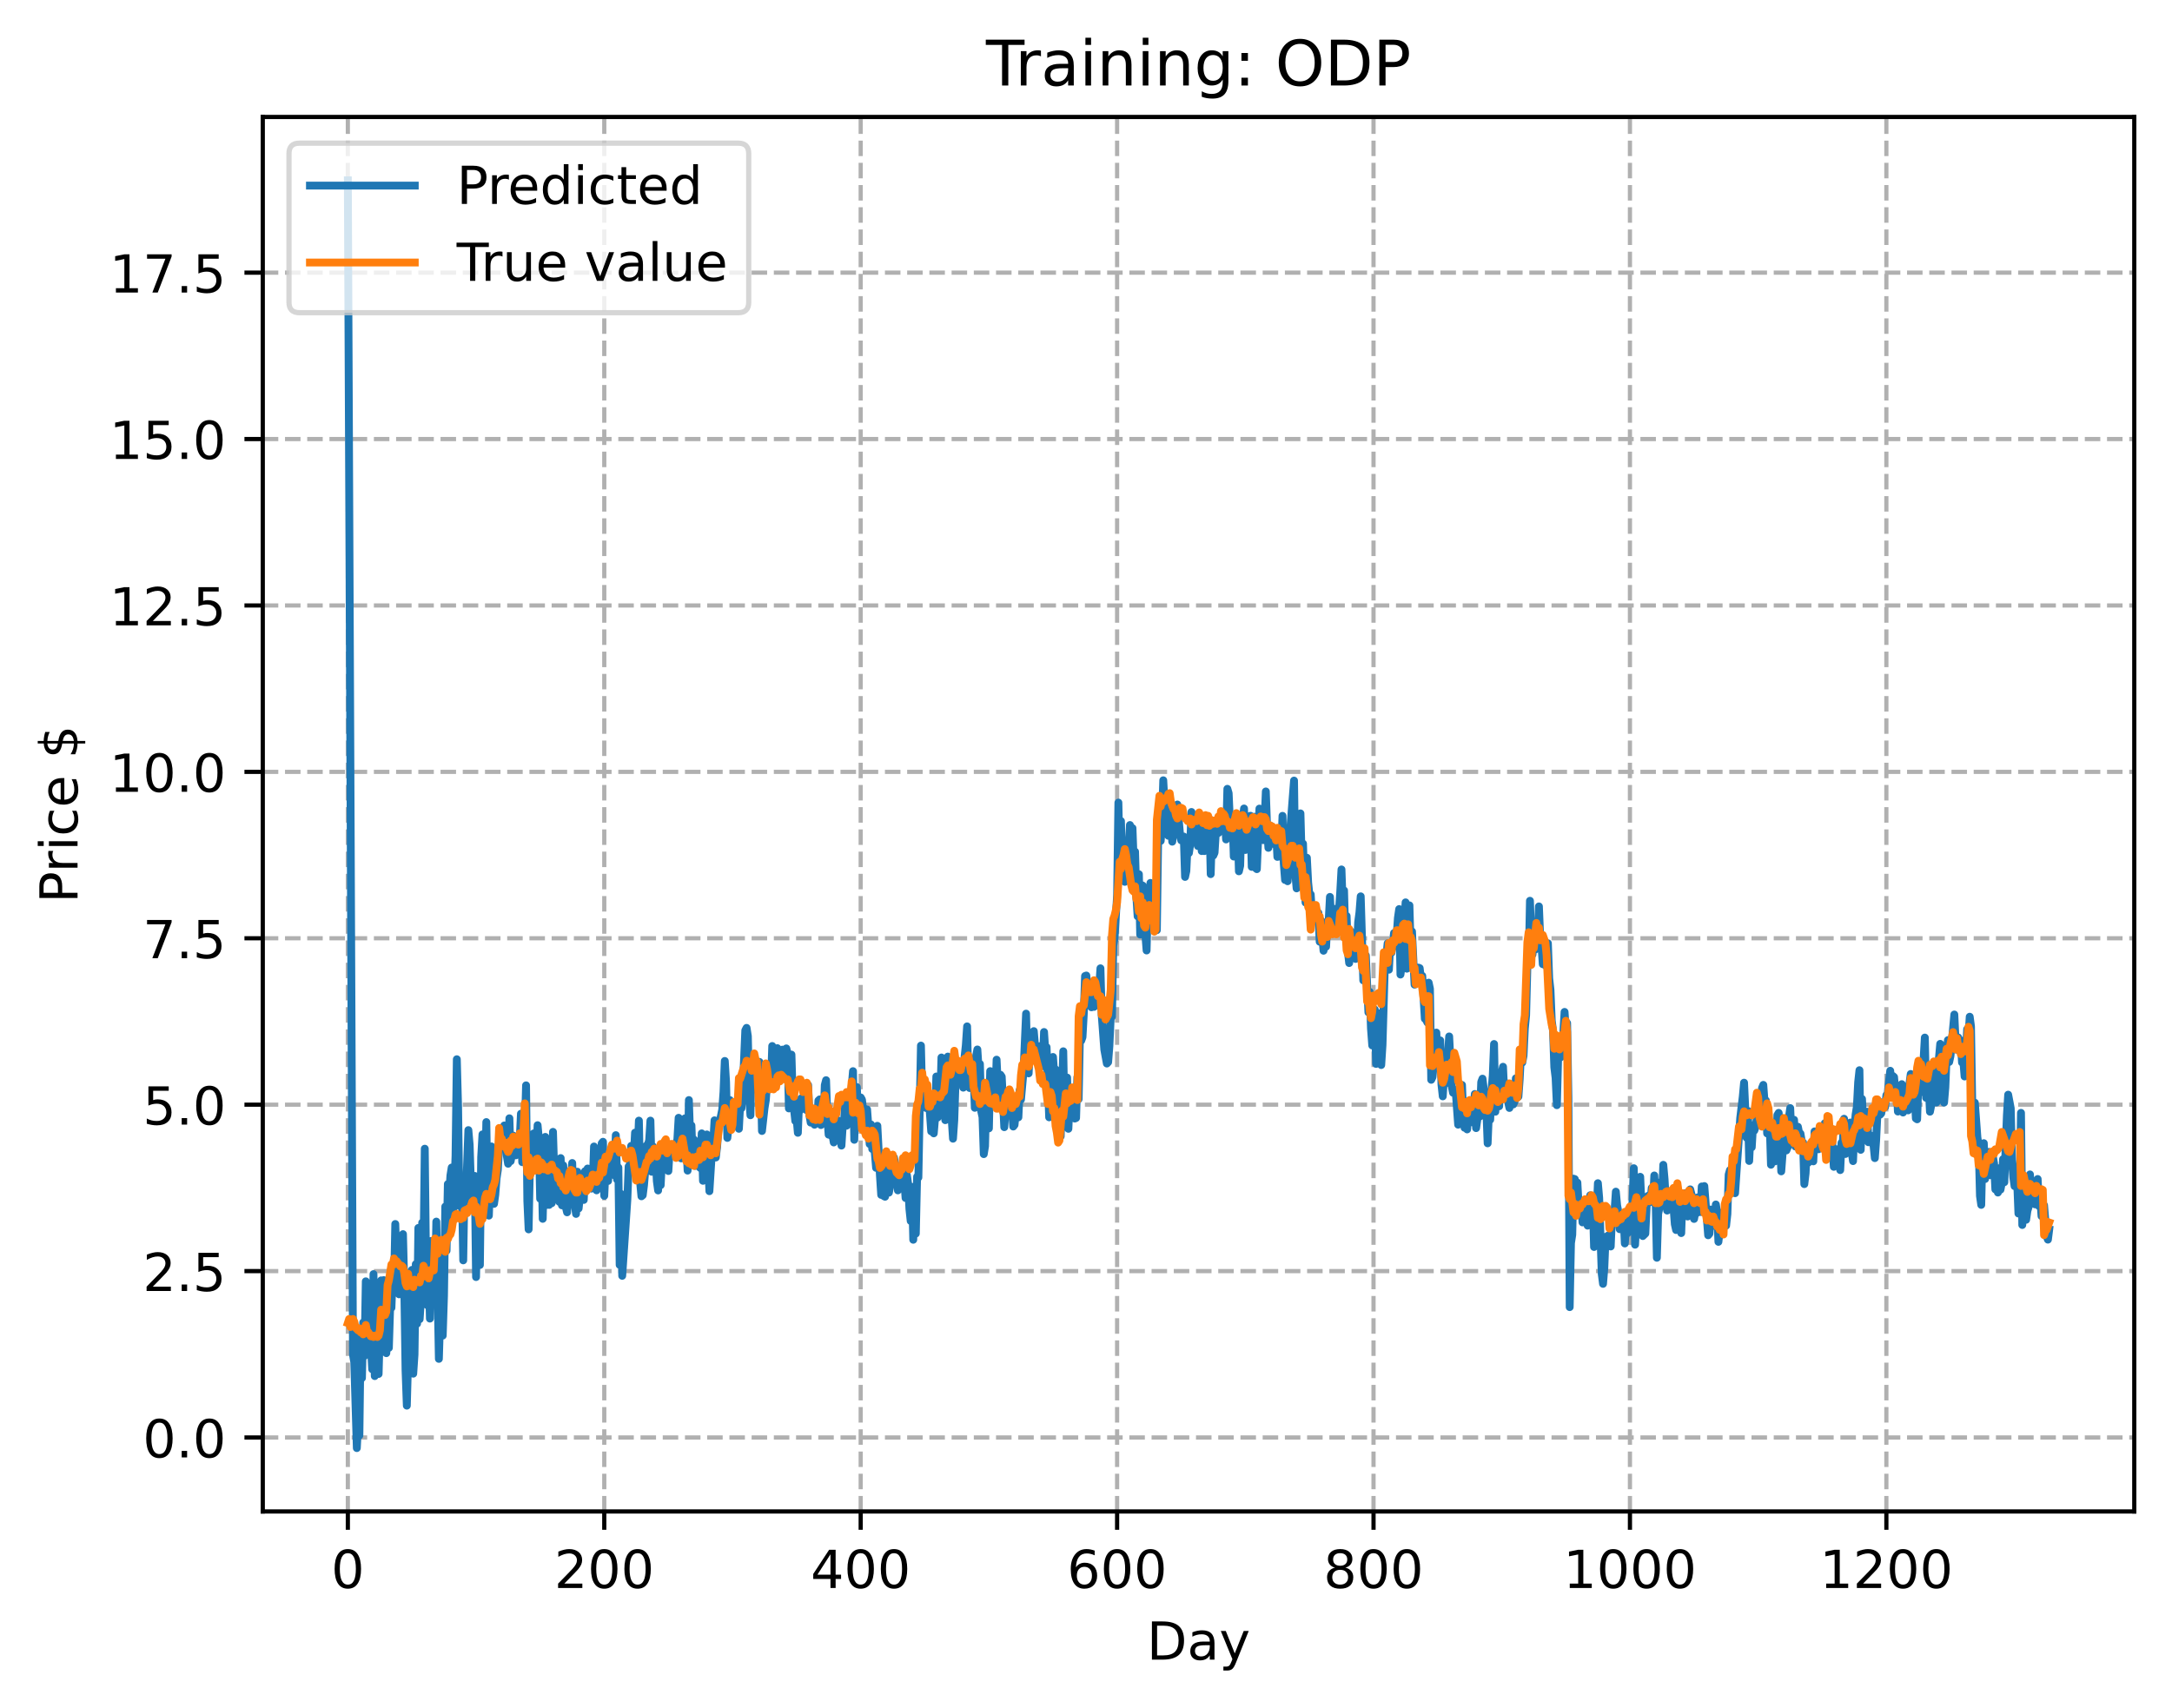 <?xml version="1.0" encoding="utf-8" standalone="no"?>
<!DOCTYPE svg PUBLIC "-//W3C//DTD SVG 1.1//EN"
  "http://www.w3.org/Graphics/SVG/1.1/DTD/svg11.dtd">
<!-- Created with matplotlib (https://matplotlib.org/) -->
<svg height="325.986pt" version="1.1" viewBox="0 0 414.464 325.986" width="414.464pt" xmlns="http://www.w3.org/2000/svg" xmlns:xlink="http://www.w3.org/1999/xlink">
 <defs>
  <style type="text/css">
*{stroke-linecap:butt;stroke-linejoin:round;}
  </style>
 </defs>
 <g id="figure_1">
  <g id="patch_1">
   <path d="M 0 325.986 
L 414.464 325.986 
L 414.464 0 
L 0 0 
z
" style="fill:#ffffff;"/>
  </g>
  <g id="axes_1">
   <g id="patch_2">
    <path d="M 50.144 288.43 
L 407.264 288.43 
L 407.264 22.318 
L 50.144 22.318 
z
" style="fill:#ffffff;"/>
   </g>
   <g id="matplotlib.axis_1">
    <g id="xtick_1">
     <g id="line2d_1">
      <path clip-path="url(#pb4bebd269e)" d="M 66.376 288.43 
L 66.376 22.318 
" style="fill:none;stroke:#b0b0b0;stroke-dasharray:2.96,1.28;stroke-dashoffset:0;stroke-width:0.8;"/>
     </g>
     <g id="line2d_2">
      <defs>
       <path d="M 0 0 
L 0 3.5 
" id="mefbdcbeb94" style="stroke:#000000;stroke-width:0.8;"/>
      </defs>
      <g>
       <use style="stroke:#000000;stroke-width:0.8;" x="66.376" xlink:href="#mefbdcbeb94" y="288.43"/>
      </g>
     </g>
     <g id="text_1">
      <!-- 0 -->
      <defs>
       <path d="M 31.781 66.406 
Q 24.172 66.406 20.328 58.906 
Q 16.5 51.422 16.5 36.375 
Q 16.5 21.391 20.328 13.891 
Q 24.172 6.391 31.781 6.391 
Q 39.453 6.391 43.281 13.891 
Q 47.125 21.391 47.125 36.375 
Q 47.125 51.422 43.281 58.906 
Q 39.453 66.406 31.781 66.406 
z
M 31.781 74.219 
Q 44.047 74.219 50.516 64.516 
Q 56.984 54.828 56.984 36.375 
Q 56.984 17.969 50.516 8.266 
Q 44.047 -1.422 31.781 -1.422 
Q 19.531 -1.422 13.062 8.266 
Q 6.594 17.969 6.594 36.375 
Q 6.594 54.828 13.062 64.516 
Q 19.531 74.219 31.781 74.219 
z
" id="DejaVuSans-48"/>
      </defs>
      <g transform="translate(63.195 303.029)scale(0.1 -0.1)">
       <use xlink:href="#DejaVuSans-48"/>
      </g>
     </g>
    </g>
    <g id="xtick_2">
     <g id="line2d_3">
      <path clip-path="url(#pb4bebd269e)" d="M 115.307 288.43 
L 115.307 22.318 
" style="fill:none;stroke:#b0b0b0;stroke-dasharray:2.96,1.28;stroke-dashoffset:0;stroke-width:0.8;"/>
     </g>
     <g id="line2d_4">
      <g>
       <use style="stroke:#000000;stroke-width:0.8;" x="115.307" xlink:href="#mefbdcbeb94" y="288.43"/>
      </g>
     </g>
     <g id="text_2">
      <!-- 200 -->
      <defs>
       <path d="M 19.188 8.297 
L 53.609 8.297 
L 53.609 0 
L 7.328 0 
L 7.328 8.297 
Q 12.938 14.109 22.625 23.891 
Q 32.328 33.688 34.812 36.531 
Q 39.547 41.844 41.422 45.531 
Q 43.312 49.219 43.312 52.781 
Q 43.312 58.594 39.234 62.25 
Q 35.156 65.922 28.609 65.922 
Q 23.969 65.922 18.812 64.312 
Q 13.672 62.703 7.812 59.422 
L 7.812 69.391 
Q 13.766 71.781 18.938 73 
Q 24.125 74.219 28.422 74.219 
Q 39.75 74.219 46.484 68.547 
Q 53.219 62.891 53.219 53.422 
Q 53.219 48.922 51.531 44.891 
Q 49.859 40.875 45.406 35.406 
Q 44.188 33.984 37.641 27.219 
Q 31.109 20.453 19.188 8.297 
z
" id="DejaVuSans-50"/>
      </defs>
      <g transform="translate(105.763 303.029)scale(0.1 -0.1)">
       <use xlink:href="#DejaVuSans-50"/>
       <use x="63.623" xlink:href="#DejaVuSans-48"/>
       <use x="127.246" xlink:href="#DejaVuSans-48"/>
      </g>
     </g>
    </g>
    <g id="xtick_3">
     <g id="line2d_5">
      <path clip-path="url(#pb4bebd269e)" d="M 164.238 288.43 
L 164.238 22.318 
" style="fill:none;stroke:#b0b0b0;stroke-dasharray:2.96,1.28;stroke-dashoffset:0;stroke-width:0.8;"/>
     </g>
     <g id="line2d_6">
      <g>
       <use style="stroke:#000000;stroke-width:0.8;" x="164.238" xlink:href="#mefbdcbeb94" y="288.43"/>
      </g>
     </g>
     <g id="text_3">
      <!-- 400 -->
      <defs>
       <path d="M 37.797 64.312 
L 12.891 25.391 
L 37.797 25.391 
z
M 35.203 72.906 
L 47.609 72.906 
L 47.609 25.391 
L 58.016 25.391 
L 58.016 17.188 
L 47.609 17.188 
L 47.609 0 
L 37.797 0 
L 37.797 17.188 
L 4.891 17.188 
L 4.891 26.703 
z
" id="DejaVuSans-52"/>
      </defs>
      <g transform="translate(154.694 303.029)scale(0.1 -0.1)">
       <use xlink:href="#DejaVuSans-52"/>
       <use x="63.623" xlink:href="#DejaVuSans-48"/>
       <use x="127.246" xlink:href="#DejaVuSans-48"/>
      </g>
     </g>
    </g>
    <g id="xtick_4">
     <g id="line2d_7">
      <path clip-path="url(#pb4bebd269e)" d="M 213.168 288.43 
L 213.168 22.318 
" style="fill:none;stroke:#b0b0b0;stroke-dasharray:2.96,1.28;stroke-dashoffset:0;stroke-width:0.8;"/>
     </g>
     <g id="line2d_8">
      <g>
       <use style="stroke:#000000;stroke-width:0.8;" x="213.168" xlink:href="#mefbdcbeb94" y="288.43"/>
      </g>
     </g>
     <g id="text_4">
      <!-- 600 -->
      <defs>
       <path d="M 33.016 40.375 
Q 26.375 40.375 22.484 35.828 
Q 18.609 31.297 18.609 23.391 
Q 18.609 15.531 22.484 10.953 
Q 26.375 6.391 33.016 6.391 
Q 39.656 6.391 43.531 10.953 
Q 47.406 15.531 47.406 23.391 
Q 47.406 31.297 43.531 35.828 
Q 39.656 40.375 33.016 40.375 
z
M 52.594 71.297 
L 52.594 62.312 
Q 48.875 64.062 45.094 64.984 
Q 41.312 65.922 37.594 65.922 
Q 27.828 65.922 22.672 59.328 
Q 17.531 52.734 16.797 39.406 
Q 19.672 43.656 24.016 45.922 
Q 28.375 48.188 33.594 48.188 
Q 44.578 48.188 50.953 41.516 
Q 57.328 34.859 57.328 23.391 
Q 57.328 12.156 50.688 5.359 
Q 44.047 -1.422 33.016 -1.422 
Q 20.359 -1.422 13.672 8.266 
Q 6.984 17.969 6.984 36.375 
Q 6.984 53.656 15.188 63.938 
Q 23.391 74.219 37.203 74.219 
Q 40.922 74.219 44.703 73.484 
Q 48.484 72.75 52.594 71.297 
z
" id="DejaVuSans-54"/>
      </defs>
      <g transform="translate(203.625 303.029)scale(0.1 -0.1)">
       <use xlink:href="#DejaVuSans-54"/>
       <use x="63.623" xlink:href="#DejaVuSans-48"/>
       <use x="127.246" xlink:href="#DejaVuSans-48"/>
      </g>
     </g>
    </g>
    <g id="xtick_5">
     <g id="line2d_9">
      <path clip-path="url(#pb4bebd269e)" d="M 262.099 288.43 
L 262.099 22.318 
" style="fill:none;stroke:#b0b0b0;stroke-dasharray:2.96,1.28;stroke-dashoffset:0;stroke-width:0.8;"/>
     </g>
     <g id="line2d_10">
      <g>
       <use style="stroke:#000000;stroke-width:0.8;" x="262.099" xlink:href="#mefbdcbeb94" y="288.43"/>
      </g>
     </g>
     <g id="text_5">
      <!-- 800 -->
      <defs>
       <path d="M 31.781 34.625 
Q 24.75 34.625 20.719 30.859 
Q 16.703 27.094 16.703 20.516 
Q 16.703 13.922 20.719 10.156 
Q 24.75 6.391 31.781 6.391 
Q 38.812 6.391 42.859 10.172 
Q 46.922 13.969 46.922 20.516 
Q 46.922 27.094 42.891 30.859 
Q 38.875 34.625 31.781 34.625 
z
M 21.922 38.812 
Q 15.578 40.375 12.031 44.719 
Q 8.5 49.078 8.5 55.328 
Q 8.5 64.062 14.719 69.141 
Q 20.953 74.219 31.781 74.219 
Q 42.672 74.219 48.875 69.141 
Q 55.078 64.062 55.078 55.328 
Q 55.078 49.078 51.531 44.719 
Q 48 40.375 41.703 38.812 
Q 48.828 37.156 52.797 32.312 
Q 56.781 27.484 56.781 20.516 
Q 56.781 9.906 50.312 4.234 
Q 43.844 -1.422 31.781 -1.422 
Q 19.734 -1.422 13.25 4.234 
Q 6.781 9.906 6.781 20.516 
Q 6.781 27.484 10.781 32.312 
Q 14.797 37.156 21.922 38.812 
z
M 18.312 54.391 
Q 18.312 48.734 21.844 45.562 
Q 25.391 42.391 31.781 42.391 
Q 38.141 42.391 41.719 45.562 
Q 45.312 48.734 45.312 54.391 
Q 45.312 60.062 41.719 63.234 
Q 38.141 66.406 31.781 66.406 
Q 25.391 66.406 21.844 63.234 
Q 18.312 60.062 18.312 54.391 
z
" id="DejaVuSans-56"/>
      </defs>
      <g transform="translate(252.555 303.029)scale(0.1 -0.1)">
       <use xlink:href="#DejaVuSans-56"/>
       <use x="63.623" xlink:href="#DejaVuSans-48"/>
       <use x="127.246" xlink:href="#DejaVuSans-48"/>
      </g>
     </g>
    </g>
    <g id="xtick_6">
     <g id="line2d_11">
      <path clip-path="url(#pb4bebd269e)" d="M 311.029 288.43 
L 311.029 22.318 
" style="fill:none;stroke:#b0b0b0;stroke-dasharray:2.96,1.28;stroke-dashoffset:0;stroke-width:0.8;"/>
     </g>
     <g id="line2d_12">
      <g>
       <use style="stroke:#000000;stroke-width:0.8;" x="311.029" xlink:href="#mefbdcbeb94" y="288.43"/>
      </g>
     </g>
     <g id="text_6">
      <!-- 1000 -->
      <defs>
       <path d="M 12.406 8.297 
L 28.516 8.297 
L 28.516 63.922 
L 10.984 60.406 
L 10.984 69.391 
L 28.422 72.906 
L 38.281 72.906 
L 38.281 8.297 
L 54.391 8.297 
L 54.391 0 
L 12.406 0 
z
" id="DejaVuSans-49"/>
      </defs>
      <g transform="translate(298.304 303.029)scale(0.1 -0.1)">
       <use xlink:href="#DejaVuSans-49"/>
       <use x="63.623" xlink:href="#DejaVuSans-48"/>
       <use x="127.246" xlink:href="#DejaVuSans-48"/>
       <use x="190.869" xlink:href="#DejaVuSans-48"/>
      </g>
     </g>
    </g>
    <g id="xtick_7">
     <g id="line2d_13">
      <path clip-path="url(#pb4bebd269e)" d="M 359.96 288.43 
L 359.96 22.318 
" style="fill:none;stroke:#b0b0b0;stroke-dasharray:2.96,1.28;stroke-dashoffset:0;stroke-width:0.8;"/>
     </g>
     <g id="line2d_14">
      <g>
       <use style="stroke:#000000;stroke-width:0.8;" x="359.96" xlink:href="#mefbdcbeb94" y="288.43"/>
      </g>
     </g>
     <g id="text_7">
      <!-- 1200 -->
      <g transform="translate(347.235 303.029)scale(0.1 -0.1)">
       <use xlink:href="#DejaVuSans-49"/>
       <use x="63.623" xlink:href="#DejaVuSans-50"/>
       <use x="127.246" xlink:href="#DejaVuSans-48"/>
       <use x="190.869" xlink:href="#DejaVuSans-48"/>
      </g>
     </g>
    </g>
    <g id="text_8">
     <!-- Day -->
     <defs>
      <path d="M 19.672 64.797 
L 19.672 8.109 
L 31.594 8.109 
Q 46.688 8.109 53.688 14.938 
Q 60.688 21.781 60.688 36.531 
Q 60.688 51.172 53.688 57.984 
Q 46.688 64.797 31.594 64.797 
z
M 9.812 72.906 
L 30.078 72.906 
Q 51.266 72.906 61.172 64.094 
Q 71.094 55.281 71.094 36.531 
Q 71.094 17.672 61.125 8.828 
Q 51.172 0 30.078 0 
L 9.812 0 
z
" id="DejaVuSans-68"/>
      <path d="M 34.281 27.484 
Q 23.391 27.484 19.188 25 
Q 14.984 22.516 14.984 16.5 
Q 14.984 11.719 18.141 8.906 
Q 21.297 6.109 26.703 6.109 
Q 34.188 6.109 38.703 11.406 
Q 43.219 16.703 43.219 25.484 
L 43.219 27.484 
z
M 52.203 31.203 
L 52.203 0 
L 43.219 0 
L 43.219 8.297 
Q 40.141 3.328 35.547 0.953 
Q 30.953 -1.422 24.312 -1.422 
Q 15.922 -1.422 10.953 3.297 
Q 6 8.016 6 15.922 
Q 6 25.141 12.172 29.828 
Q 18.359 34.516 30.609 34.516 
L 43.219 34.516 
L 43.219 35.406 
Q 43.219 41.609 39.141 45 
Q 35.062 48.391 27.688 48.391 
Q 23 48.391 18.547 47.266 
Q 14.109 46.141 10.016 43.891 
L 10.016 52.203 
Q 14.938 54.109 19.578 55.047 
Q 24.219 56 28.609 56 
Q 40.484 56 46.344 49.844 
Q 52.203 43.703 52.203 31.203 
z
" id="DejaVuSans-97"/>
      <path d="M 32.172 -5.078 
Q 28.375 -14.844 24.75 -17.812 
Q 21.141 -20.797 15.094 -20.797 
L 7.906 -20.797 
L 7.906 -13.281 
L 13.188 -13.281 
Q 16.891 -13.281 18.938 -11.516 
Q 21 -9.766 23.484 -3.219 
L 25.094 0.875 
L 2.984 54.688 
L 12.5 54.688 
L 29.594 11.922 
L 46.688 54.688 
L 56.203 54.688 
z
" id="DejaVuSans-121"/>
     </defs>
     <g transform="translate(218.83 316.707)scale(0.1 -0.1)">
      <use xlink:href="#DejaVuSans-68"/>
      <use x="77.002" xlink:href="#DejaVuSans-97"/>
      <use x="138.281" xlink:href="#DejaVuSans-121"/>
     </g>
    </g>
   </g>
   <g id="matplotlib.axis_2">
    <g id="ytick_1">
     <g id="line2d_15">
      <path clip-path="url(#pb4bebd269e)" d="M 50.144 274.316 
L 407.264 274.316 
" style="fill:none;stroke:#b0b0b0;stroke-dasharray:2.96,1.28;stroke-dashoffset:0;stroke-width:0.8;"/>
     </g>
     <g id="line2d_16">
      <defs>
       <path d="M 0 0 
L -3.5 0 
" id="m7696ba6a87" style="stroke:#000000;stroke-width:0.8;"/>
      </defs>
      <g>
       <use style="stroke:#000000;stroke-width:0.8;" x="50.144" xlink:href="#m7696ba6a87" y="274.316"/>
      </g>
     </g>
     <g id="text_9">
      <!-- 0.0 -->
      <defs>
       <path d="M 10.688 12.406 
L 21 12.406 
L 21 0 
L 10.688 0 
z
" id="DejaVuSans-46"/>
      </defs>
      <g transform="translate(27.241 278.115)scale(0.1 -0.1)">
       <use xlink:href="#DejaVuSans-48"/>
       <use x="63.623" xlink:href="#DejaVuSans-46"/>
       <use x="95.41" xlink:href="#DejaVuSans-48"/>
      </g>
     </g>
    </g>
    <g id="ytick_2">
     <g id="line2d_17">
      <path clip-path="url(#pb4bebd269e)" d="M 50.144 242.561 
L 407.264 242.561 
" style="fill:none;stroke:#b0b0b0;stroke-dasharray:2.96,1.28;stroke-dashoffset:0;stroke-width:0.8;"/>
     </g>
     <g id="line2d_18">
      <g>
       <use style="stroke:#000000;stroke-width:0.8;" x="50.144" xlink:href="#m7696ba6a87" y="242.561"/>
      </g>
     </g>
     <g id="text_10">
      <!-- 2.5 -->
      <defs>
       <path d="M 10.797 72.906 
L 49.516 72.906 
L 49.516 64.594 
L 19.828 64.594 
L 19.828 46.734 
Q 21.969 47.469 24.109 47.828 
Q 26.266 48.188 28.422 48.188 
Q 40.625 48.188 47.75 41.5 
Q 54.891 34.812 54.891 23.391 
Q 54.891 11.625 47.562 5.094 
Q 40.234 -1.422 26.906 -1.422 
Q 22.312 -1.422 17.547 -0.641 
Q 12.797 0.141 7.719 1.703 
L 7.719 11.625 
Q 12.109 9.234 16.797 8.062 
Q 21.484 6.891 26.703 6.891 
Q 35.156 6.891 40.078 11.328 
Q 45.016 15.766 45.016 23.391 
Q 45.016 31 40.078 35.438 
Q 35.156 39.891 26.703 39.891 
Q 22.75 39.891 18.812 39.016 
Q 14.891 38.141 10.797 36.281 
z
" id="DejaVuSans-53"/>
      </defs>
      <g transform="translate(27.241 246.36)scale(0.1 -0.1)">
       <use xlink:href="#DejaVuSans-50"/>
       <use x="63.623" xlink:href="#DejaVuSans-46"/>
       <use x="95.41" xlink:href="#DejaVuSans-53"/>
      </g>
     </g>
    </g>
    <g id="ytick_3">
     <g id="line2d_19">
      <path clip-path="url(#pb4bebd269e)" d="M 50.144 210.805 
L 407.264 210.805 
" style="fill:none;stroke:#b0b0b0;stroke-dasharray:2.96,1.28;stroke-dashoffset:0;stroke-width:0.8;"/>
     </g>
     <g id="line2d_20">
      <g>
       <use style="stroke:#000000;stroke-width:0.8;" x="50.144" xlink:href="#m7696ba6a87" y="210.805"/>
      </g>
     </g>
     <g id="text_11">
      <!-- 5.0 -->
      <g transform="translate(27.241 214.604)scale(0.1 -0.1)">
       <use xlink:href="#DejaVuSans-53"/>
       <use x="63.623" xlink:href="#DejaVuSans-46"/>
       <use x="95.41" xlink:href="#DejaVuSans-48"/>
      </g>
     </g>
    </g>
    <g id="ytick_4">
     <g id="line2d_21">
      <path clip-path="url(#pb4bebd269e)" d="M 50.144 179.05 
L 407.264 179.05 
" style="fill:none;stroke:#b0b0b0;stroke-dasharray:2.96,1.28;stroke-dashoffset:0;stroke-width:0.8;"/>
     </g>
     <g id="line2d_22">
      <g>
       <use style="stroke:#000000;stroke-width:0.8;" x="50.144" xlink:href="#m7696ba6a87" y="179.05"/>
      </g>
     </g>
     <g id="text_12">
      <!-- 7.5 -->
      <defs>
       <path d="M 8.203 72.906 
L 55.078 72.906 
L 55.078 68.703 
L 28.609 0 
L 18.312 0 
L 43.219 64.594 
L 8.203 64.594 
z
" id="DejaVuSans-55"/>
      </defs>
      <g transform="translate(27.241 182.849)scale(0.1 -0.1)">
       <use xlink:href="#DejaVuSans-55"/>
       <use x="63.623" xlink:href="#DejaVuSans-46"/>
       <use x="95.41" xlink:href="#DejaVuSans-53"/>
      </g>
     </g>
    </g>
    <g id="ytick_5">
     <g id="line2d_23">
      <path clip-path="url(#pb4bebd269e)" d="M 50.144 147.294 
L 407.264 147.294 
" style="fill:none;stroke:#b0b0b0;stroke-dasharray:2.96,1.28;stroke-dashoffset:0;stroke-width:0.8;"/>
     </g>
     <g id="line2d_24">
      <g>
       <use style="stroke:#000000;stroke-width:0.8;" x="50.144" xlink:href="#m7696ba6a87" y="147.294"/>
      </g>
     </g>
     <g id="text_13">
      <!-- 10.0 -->
      <g transform="translate(20.878 151.093)scale(0.1 -0.1)">
       <use xlink:href="#DejaVuSans-49"/>
       <use x="63.623" xlink:href="#DejaVuSans-48"/>
       <use x="127.246" xlink:href="#DejaVuSans-46"/>
       <use x="159.033" xlink:href="#DejaVuSans-48"/>
      </g>
     </g>
    </g>
    <g id="ytick_6">
     <g id="line2d_25">
      <path clip-path="url(#pb4bebd269e)" d="M 50.144 115.539 
L 407.264 115.539 
" style="fill:none;stroke:#b0b0b0;stroke-dasharray:2.96,1.28;stroke-dashoffset:0;stroke-width:0.8;"/>
     </g>
     <g id="line2d_26">
      <g>
       <use style="stroke:#000000;stroke-width:0.8;" x="50.144" xlink:href="#m7696ba6a87" y="115.539"/>
      </g>
     </g>
     <g id="text_14">
      <!-- 12.5 -->
      <g transform="translate(20.878 119.338)scale(0.1 -0.1)">
       <use xlink:href="#DejaVuSans-49"/>
       <use x="63.623" xlink:href="#DejaVuSans-50"/>
       <use x="127.246" xlink:href="#DejaVuSans-46"/>
       <use x="159.033" xlink:href="#DejaVuSans-53"/>
      </g>
     </g>
    </g>
    <g id="ytick_7">
     <g id="line2d_27">
      <path clip-path="url(#pb4bebd269e)" d="M 50.144 83.783 
L 407.264 83.783 
" style="fill:none;stroke:#b0b0b0;stroke-dasharray:2.96,1.28;stroke-dashoffset:0;stroke-width:0.8;"/>
     </g>
     <g id="line2d_28">
      <g>
       <use style="stroke:#000000;stroke-width:0.8;" x="50.144" xlink:href="#m7696ba6a87" y="83.783"/>
      </g>
     </g>
     <g id="text_15">
      <!-- 15.0 -->
      <g transform="translate(20.878 87.582)scale(0.1 -0.1)">
       <use xlink:href="#DejaVuSans-49"/>
       <use x="63.623" xlink:href="#DejaVuSans-53"/>
       <use x="127.246" xlink:href="#DejaVuSans-46"/>
       <use x="159.033" xlink:href="#DejaVuSans-48"/>
      </g>
     </g>
    </g>
    <g id="ytick_8">
     <g id="line2d_29">
      <path clip-path="url(#pb4bebd269e)" d="M 50.144 52.028 
L 407.264 52.028 
" style="fill:none;stroke:#b0b0b0;stroke-dasharray:2.96,1.28;stroke-dashoffset:0;stroke-width:0.8;"/>
     </g>
     <g id="line2d_30">
      <g>
       <use style="stroke:#000000;stroke-width:0.8;" x="50.144" xlink:href="#m7696ba6a87" y="52.028"/>
      </g>
     </g>
     <g id="text_16">
      <!-- 17.5 -->
      <g transform="translate(20.878 55.827)scale(0.1 -0.1)">
       <use xlink:href="#DejaVuSans-49"/>
       <use x="63.623" xlink:href="#DejaVuSans-55"/>
       <use x="127.246" xlink:href="#DejaVuSans-46"/>
       <use x="159.033" xlink:href="#DejaVuSans-53"/>
      </g>
     </g>
    </g>
    <g id="text_17">
     <!-- Price $ -->
     <defs>
      <path d="M 19.672 64.797 
L 19.672 37.406 
L 32.078 37.406 
Q 38.969 37.406 42.719 40.969 
Q 46.484 44.531 46.484 51.125 
Q 46.484 57.672 42.719 61.234 
Q 38.969 64.797 32.078 64.797 
z
M 9.812 72.906 
L 32.078 72.906 
Q 44.344 72.906 50.609 67.359 
Q 56.891 61.812 56.891 51.125 
Q 56.891 40.328 50.609 34.812 
Q 44.344 29.297 32.078 29.297 
L 19.672 29.297 
L 19.672 0 
L 9.812 0 
z
" id="DejaVuSans-80"/>
      <path d="M 41.109 46.297 
Q 39.594 47.172 37.812 47.578 
Q 36.031 48 33.891 48 
Q 26.266 48 22.188 43.047 
Q 18.109 38.094 18.109 28.812 
L 18.109 0 
L 9.078 0 
L 9.078 54.688 
L 18.109 54.688 
L 18.109 46.188 
Q 20.953 51.172 25.484 53.578 
Q 30.031 56 36.531 56 
Q 37.453 56 38.578 55.875 
Q 39.703 55.766 41.062 55.516 
z
" id="DejaVuSans-114"/>
      <path d="M 9.422 54.688 
L 18.406 54.688 
L 18.406 0 
L 9.422 0 
z
M 9.422 75.984 
L 18.406 75.984 
L 18.406 64.594 
L 9.422 64.594 
z
" id="DejaVuSans-105"/>
      <path d="M 48.781 52.594 
L 48.781 44.188 
Q 44.969 46.297 41.141 47.344 
Q 37.312 48.391 33.406 48.391 
Q 24.656 48.391 19.812 42.844 
Q 14.984 37.312 14.984 27.297 
Q 14.984 17.281 19.812 11.734 
Q 24.656 6.203 33.406 6.203 
Q 37.312 6.203 41.141 7.25 
Q 44.969 8.297 48.781 10.406 
L 48.781 2.094 
Q 45.016 0.344 40.984 -0.531 
Q 36.969 -1.422 32.422 -1.422 
Q 20.062 -1.422 12.781 6.344 
Q 5.516 14.109 5.516 27.297 
Q 5.516 40.672 12.859 48.328 
Q 20.219 56 33.016 56 
Q 37.156 56 41.109 55.141 
Q 45.062 54.297 48.781 52.594 
z
" id="DejaVuSans-99"/>
      <path d="M 56.203 29.594 
L 56.203 25.203 
L 14.891 25.203 
Q 15.484 15.922 20.484 11.062 
Q 25.484 6.203 34.422 6.203 
Q 39.594 6.203 44.453 7.469 
Q 49.312 8.734 54.109 11.281 
L 54.109 2.781 
Q 49.266 0.734 44.188 -0.344 
Q 39.109 -1.422 33.891 -1.422 
Q 20.797 -1.422 13.156 6.188 
Q 5.516 13.812 5.516 26.812 
Q 5.516 40.234 12.766 48.109 
Q 20.016 56 32.328 56 
Q 43.359 56 49.781 48.891 
Q 56.203 41.797 56.203 29.594 
z
M 47.219 32.234 
Q 47.125 39.594 43.094 43.984 
Q 39.062 48.391 32.422 48.391 
Q 24.906 48.391 20.391 44.141 
Q 15.875 39.891 15.188 32.172 
z
" id="DejaVuSans-101"/>
      <path id="DejaVuSans-32"/>
      <path d="M 33.797 -14.703 
L 28.906 -14.703 
L 28.859 0 
Q 23.734 0.094 18.609 1.188 
Q 13.484 2.297 8.297 4.5 
L 8.297 13.281 
Q 13.281 10.156 18.375 8.562 
Q 23.484 6.984 28.906 6.938 
L 28.906 29.203 
Q 18.109 30.953 13.203 35.156 
Q 8.297 39.359 8.297 46.688 
Q 8.297 54.641 13.625 59.219 
Q 18.953 63.812 28.906 64.5 
L 28.906 75.984 
L 33.797 75.984 
L 33.797 64.656 
Q 38.328 64.453 42.578 63.688 
Q 46.828 62.938 50.875 61.625 
L 50.875 53.078 
Q 46.828 55.125 42.547 56.25 
Q 38.281 57.375 33.797 57.562 
L 33.797 36.719 
Q 44.875 35.016 50.094 30.609 
Q 55.328 26.219 55.328 18.609 
Q 55.328 10.359 49.781 5.594 
Q 44.234 0.828 33.797 0.094 
z
M 28.906 37.594 
L 28.906 57.625 
Q 23.25 56.984 20.266 54.391 
Q 17.281 51.812 17.281 47.516 
Q 17.281 43.312 20.031 40.969 
Q 22.797 38.625 28.906 37.594 
z
M 33.797 28.219 
L 33.797 7.078 
Q 39.984 7.906 43.141 10.594 
Q 46.297 13.281 46.297 17.672 
Q 46.297 21.969 43.281 24.5 
Q 40.281 27.047 33.797 28.219 
z
" id="DejaVuSans-36"/>
     </defs>
     <g transform="translate(14.798 172.342)rotate(-90)scale(0.1 -0.1)">
      <use xlink:href="#DejaVuSans-80"/>
      <use x="58.553" xlink:href="#DejaVuSans-114"/>
      <use x="99.666" xlink:href="#DejaVuSans-105"/>
      <use x="127.449" xlink:href="#DejaVuSans-99"/>
      <use x="182.43" xlink:href="#DejaVuSans-101"/>
      <use x="243.953" xlink:href="#DejaVuSans-32"/>
      <use x="275.74" xlink:href="#DejaVuSans-36"/>
     </g>
    </g>
   </g>
   <g id="line2d_31">
    <path clip-path="url(#pb4bebd269e)" d="M 66.376 34.414 
L 67.355 258.501 
L 67.6 259.934 
L 68.089 276.334 
L 68.334 271.691 
L 68.578 273.932 
L 68.823 254.571 
L 69.068 262.973 
L 69.312 252.362 
L 69.557 258.752 
L 69.802 244.512 
L 70.046 247.846 
L 70.291 255.888 
L 70.536 254.277 
L 70.78 257.047 
L 71.025 261.293 
L 71.27 243.135 
L 71.514 262.595 
L 71.759 255.259 
L 72.003 260.251 
L 72.248 262.189 
L 72.737 244.334 
L 72.982 250.742 
L 73.227 244.282 
L 73.471 248.545 
L 73.716 258.221 
L 73.961 254.236 
L 74.205 257.212 
L 74.45 249.342 
L 74.695 249.564 
L 74.939 243.114 
L 75.184 245.469 
L 75.429 233.574 
L 75.673 241.141 
L 75.918 243.286 
L 76.163 246.996 
L 76.407 239.635 
L 76.652 243.573 
L 76.897 235.508 
L 77.141 245.285 
L 77.386 261.489 
L 77.631 268.236 
L 78.12 250.578 
L 78.364 255.879 
L 78.609 242.333 
L 78.854 262.136 
L 79.098 258.466 
L 79.343 241.237 
L 79.588 252.595 
L 79.832 234.325 
L 80.077 251.748 
L 80.322 248.03 
L 80.566 233.318 
L 80.811 239.5 
L 81.056 219.202 
L 81.3 241.155 
L 81.545 249.079 
L 81.79 241.993 
L 82.034 251.626 
L 82.279 236.81 
L 82.524 238.196 
L 82.768 236.731 
L 83.013 246.252 
L 83.258 233.115 
L 83.747 259.311 
L 84.236 243.271 
L 84.481 254.872 
L 84.725 247.219 
L 84.97 230.244 
L 85.215 238.66 
L 85.459 225.947 
L 85.704 228.17 
L 85.949 224.322 
L 86.193 222.799 
L 86.438 231.697 
L 86.683 227.31 
L 86.927 220.536 
L 87.172 202.134 
L 87.417 211.416 
L 87.661 230.114 
L 87.906 227.913 
L 88.151 227.405 
L 88.395 240.511 
L 88.64 225.989 
L 88.885 229.044 
L 89.374 215.656 
L 89.619 218.446 
L 89.863 226.124 
L 90.108 224.351 
L 90.352 228.579 
L 90.597 224.401 
L 90.842 243.696 
L 91.086 231.563 
L 91.331 229.665 
L 91.576 241.398 
L 91.82 220.807 
L 92.065 216.475 
L 92.31 219.494 
L 92.554 227.012 
L 92.799 214.123 
L 93.044 228.509 
L 93.288 231.977 
L 93.778 218.774 
L 94.022 220.578 
L 94.267 229.725 
L 94.512 227.979 
L 94.756 224.854 
L 95.001 223.25 
L 95.246 218.697 
L 95.49 217.253 
L 95.735 219.19 
L 96.224 214.775 
L 96.469 214.913 
L 96.713 220.558 
L 96.958 222.075 
L 97.203 213.401 
L 97.447 221.583 
L 97.692 220.271 
L 97.937 216.706 
L 98.181 219.556 
L 98.426 220.468 
L 98.671 217.63 
L 98.915 216.845 
L 99.16 217.858 
L 99.405 212.527 
L 99.649 221.768 
L 99.894 219.949 
L 100.139 216.011 
L 100.383 207.114 
L 100.628 229.191 
L 100.873 234.599 
L 101.117 222.29 
L 101.362 222.296 
L 101.607 218.348 
L 101.851 216.281 
L 102.34 220.159 
L 102.585 214.719 
L 102.83 217.392 
L 103.074 228.751 
L 103.319 221.404 
L 103.564 232.586 
L 103.808 222.392 
L 104.053 216.951 
L 104.298 229.948 
L 104.542 227.851 
L 104.787 229.931 
L 105.032 225.918 
L 105.276 229.606 
L 105.521 215.991 
L 105.766 223.881 
L 106.01 225.032 
L 106.255 221.54 
L 106.5 226.886 
L 106.744 229.356 
L 106.989 220.995 
L 107.234 230.014 
L 107.478 222.381 
L 107.967 230.364 
L 108.212 231.347 
L 108.457 225.818 
L 108.701 228.253 
L 109.191 221.932 
L 109.435 229.868 
L 109.68 230.001 
L 109.925 231.647 
L 110.169 223.594 
L 110.414 230.607 
L 110.903 226.05 
L 111.148 228.15 
L 111.393 228.981 
L 111.637 223.494 
L 111.882 224.013 
L 112.127 222.985 
L 112.371 225.007 
L 112.616 225.719 
L 112.861 226.819 
L 113.105 225.93 
L 113.35 218.784 
L 113.595 224.739 
L 113.839 227.15 
L 114.084 222.189 
L 114.328 221.497 
L 114.573 225.152 
L 114.818 218.178 
L 115.062 217.883 
L 115.307 228.195 
L 115.552 222.852 
L 115.796 221.024 
L 116.041 225.357 
L 116.286 220.24 
L 116.53 221.52 
L 117.02 219.126 
L 117.264 224.291 
L 117.509 216.619 
L 117.754 225.085 
L 117.998 222.793 
L 118.243 241.378 
L 118.488 227.814 
L 118.732 243.463 
L 119.711 228.934 
L 119.955 222.593 
L 120.2 222.362 
L 120.445 218.667 
L 120.689 218.816 
L 120.934 220.683 
L 121.179 216.141 
L 121.423 217.48 
L 121.668 220.176 
L 121.913 213.847 
L 122.157 225.693 
L 122.402 228.286 
L 122.647 228.083 
L 122.891 226.156 
L 123.136 223.245 
L 123.381 218.597 
L 123.625 218.406 
L 123.87 217.637 
L 124.115 213.846 
L 124.359 223.604 
L 124.604 218.783 
L 124.849 220.005 
L 125.093 220.002 
L 125.338 225.391 
L 125.583 227.173 
L 125.827 221.913 
L 126.072 226.163 
L 126.316 221.293 
L 126.561 222.144 
L 126.806 218.173 
L 127.05 220.201 
L 127.295 220.243 
L 127.54 223.462 
L 127.784 219.465 
L 128.029 220.285 
L 128.274 220.524 
L 128.518 218.801 
L 128.763 220.641 
L 129.008 218.376 
L 129.252 217.471 
L 129.497 213.308 
L 129.742 219.38 
L 129.986 221.049 
L 130.72 213.406 
L 131.21 223.385 
L 131.454 209.924 
L 131.699 217.068 
L 131.943 214.768 
L 132.188 221.464 
L 132.433 217.467 
L 132.677 222.484 
L 133.167 218.518 
L 133.411 222.652 
L 133.656 222.901 
L 133.901 216.28 
L 134.145 225.329 
L 134.39 217.313 
L 134.635 223.671 
L 134.879 216.483 
L 135.369 227.314 
L 135.858 219.597 
L 136.103 217.971 
L 136.347 213.788 
L 136.592 220.883 
L 136.837 218.86 
L 137.081 215.325 
L 137.815 211.747 
L 138.06 208.368 
L 138.304 202.46 
L 138.549 206.47 
L 138.794 217.146 
L 139.038 214.921 
L 139.283 209.929 
L 139.528 215.346 
L 139.772 211.15 
L 140.017 214.389 
L 140.506 211.89 
L 140.751 211.188 
L 140.996 215.405 
L 141.24 210.644 
L 141.485 211.489 
L 141.73 208.087 
L 142.219 196.624 
L 142.464 196.151 
L 142.708 197.732 
L 142.953 209.348 
L 143.198 212.824 
L 143.442 201.668 
L 143.687 207.233 
L 143.931 207.785 
L 144.176 206.539 
L 144.421 207.997 
L 144.665 206.419 
L 144.91 202.638 
L 145.155 204.615 
L 145.399 215.822 
L 145.889 211.45 
L 146.133 209.943 
L 146.378 206.712 
L 146.867 205.115 
L 147.112 207.054 
L 147.357 199.609 
L 147.601 204.085 
L 147.846 202.358 
L 148.091 205.098 
L 148.335 200.018 
L 148.58 205.834 
L 148.825 202.464 
L 149.069 204.435 
L 149.314 200.301 
L 149.559 204.428 
L 149.803 203.698 
L 150.048 200.066 
L 150.292 200.963 
L 150.537 211.517 
L 151.026 201.247 
L 151.271 209.49 
L 151.76 213.916 
L 152.005 213.43 
L 152.25 216.171 
L 152.494 209.865 
L 152.739 211.841 
L 152.984 209.539 
L 153.228 209.77 
L 153.473 208.71 
L 153.718 208.146 
L 153.962 211.879 
L 154.207 207.056 
L 154.452 212.751 
L 154.696 214.225 
L 154.941 212.935 
L 155.186 213.522 
L 155.43 214.629 
L 155.675 213.618 
L 155.919 214.3 
L 156.164 210.033 
L 156.409 209.798 
L 156.653 214.69 
L 156.898 212.521 
L 157.143 214.326 
L 157.387 207.063 
L 157.632 206.129 
L 157.877 213.328 
L 158.121 216.523 
L 158.366 212.488 
L 158.611 216.73 
L 158.855 216.59 
L 159.1 218.011 
L 159.345 211.966 
L 159.589 215.211 
L 159.834 213.758 
L 160.323 216.696 
L 160.568 218.609 
L 160.813 214.739 
L 161.057 213.998 
L 161.302 210.359 
L 161.546 214.817 
L 161.791 212.523 
L 162.036 208.66 
L 162.28 210.168 
L 162.77 204.407 
L 163.014 217.504 
L 163.259 209.091 
L 163.504 207.442 
L 163.748 212.78 
L 163.993 210.274 
L 164.238 209.422 
L 164.482 209.848 
L 164.727 212.033 
L 164.972 211.531 
L 165.216 215.701 
L 165.461 211.711 
L 165.95 218.316 
L 166.195 214.575 
L 166.44 219.261 
L 166.684 217.903 
L 166.929 219.917 
L 167.174 222.861 
L 167.418 214.837 
L 167.907 224.26 
L 168.152 228.021 
L 168.397 224.157 
L 168.641 228.238 
L 168.886 228.371 
L 169.131 227.045 
L 169.375 222.539 
L 169.62 227.589 
L 169.865 226.228 
L 170.109 221.89 
L 170.354 221.641 
L 170.599 220.909 
L 171.088 223.72 
L 171.333 227.157 
L 171.577 223.039 
L 171.822 224.199 
L 172.067 224.052 
L 172.311 221.931 
L 172.801 228.614 
L 173.045 224.18 
L 173.29 225.918 
L 173.534 230.705 
L 173.779 233.001 
L 174.024 226.485 
L 174.268 236.581 
L 174.513 227.936 
L 174.758 235.406 
L 175.002 224.546 
L 175.247 224.701 
L 175.736 199.528 
L 175.981 209.731 
L 176.47 206.441 
L 176.715 211.436 
L 176.96 208.519 
L 177.204 209.085 
L 177.694 215.901 
L 177.938 211.713 
L 178.183 216.275 
L 178.428 213.359 
L 178.672 205.426 
L 178.917 213.26 
L 179.162 208.572 
L 179.406 210.362 
L 179.651 201.803 
L 180.14 209.91 
L 180.385 213.762 
L 180.629 204.963 
L 180.874 201.625 
L 181.119 203.167 
L 181.363 206.713 
L 181.608 213.651 
L 181.853 217.293 
L 182.097 213.771 
L 182.342 206.26 
L 182.587 206.403 
L 182.831 202.911 
L 183.076 203.772 
L 183.321 204.1 
L 183.565 202.577 
L 183.81 207.553 
L 184.055 201.723 
L 184.299 199.467 
L 184.544 195.86 
L 184.789 207.311 
L 185.033 207.625 
L 185.278 206.122 
L 185.522 206.962 
L 185.767 204.893 
L 186.012 211.399 
L 186.256 201.564 
L 186.501 200.269 
L 186.746 204.018 
L 186.99 203.024 
L 187.235 212.049 
L 187.48 213.156 
L 187.724 220.239 
L 187.969 218.716 
L 188.214 208.475 
L 188.458 207.545 
L 188.703 215.328 
L 188.948 204.4 
L 189.192 210.302 
L 189.437 204.912 
L 189.682 208.624 
L 189.926 209.919 
L 190.171 202.216 
L 190.416 207.282 
L 190.66 209.133 
L 190.905 205.091 
L 191.15 205.463 
L 191.639 215.096 
L 191.883 211.685 
L 192.128 210.256 
L 192.373 211.949 
L 192.862 210.042 
L 193.107 211.512 
L 193.351 214.975 
L 193.596 214.659 
L 194.085 209.531 
L 194.33 213.221 
L 194.575 208.011 
L 194.819 209.847 
L 195.309 204.445 
L 195.798 193.43 
L 196.043 203.954 
L 196.287 204.827 
L 196.532 199.516 
L 196.777 200.992 
L 197.021 199.299 
L 197.266 196.766 
L 197.51 199.61 
L 197.755 199.648 
L 198 202.508 
L 198.244 202.525 
L 198.489 199.623 
L 198.734 202.415 
L 198.978 203.473 
L 199.223 196.934 
L 199.468 200.615 
L 199.712 199.821 
L 200.202 213.217 
L 200.936 201.7 
L 201.18 205.268 
L 201.425 204.065 
L 201.67 214.781 
L 201.914 214.679 
L 202.159 212.901 
L 202.404 216.845 
L 202.893 200.614 
L 203.138 213.427 
L 203.382 211.093 
L 203.627 205.629 
L 203.871 215.405 
L 204.116 209.751 
L 204.361 211.472 
L 204.605 211.121 
L 204.85 207.99 
L 205.095 213.452 
L 205.339 213.342 
L 205.584 205.542 
L 205.829 209.75 
L 206.073 197.447 
L 206.318 198.598 
L 206.563 197.917 
L 206.807 193.494 
L 207.052 186.245 
L 207.297 186.159 
L 207.786 191.221 
L 208.031 190.038 
L 208.275 192.218 
L 208.52 190.739 
L 208.765 192.139 
L 209.009 188.46 
L 209.254 188.359 
L 209.498 189.686 
L 209.743 188.427 
L 209.988 184.781 
L 210.232 193.721 
L 210.722 200.284 
L 211.211 202.951 
L 211.456 202.69 
L 211.7 199.549 
L 211.945 194.172 
L 212.19 194.021 
L 212.434 180.475 
L 212.679 179.031 
L 213.168 170.796 
L 213.413 153.156 
L 213.658 164.232 
L 213.902 156.678 
L 214.147 165.7 
L 214.392 163.597 
L 214.636 168.28 
L 215.126 166.331 
L 215.615 157.438 
L 215.859 162.491 
L 216.104 158.029 
L 216.349 164.899 
L 216.593 162.52 
L 216.838 171.071 
L 217.083 174.862 
L 217.327 166.821 
L 217.572 178.338 
L 217.817 168.885 
L 218.061 169.002 
L 218.306 169.9 
L 218.551 178.265 
L 218.795 181.379 
L 219.04 172.05 
L 219.285 173.54 
L 219.529 168.484 
L 219.774 174.973 
L 220.019 175.296 
L 220.263 171.01 
L 220.508 176.229 
L 220.753 177.501 
L 220.997 160.254 
L 221.242 156.429 
L 221.486 160.472 
L 221.731 156.678 
L 221.976 148.901 
L 222.22 153.321 
L 222.465 153.581 
L 222.71 154.891 
L 222.954 159.493 
L 223.199 154.957 
L 223.444 154.638 
L 223.688 160.615 
L 223.933 159.078 
L 224.178 156.302 
L 224.422 156.154 
L 224.667 153.525 
L 225.156 159.016 
L 225.401 160.366 
L 225.646 160.153 
L 225.89 159.637 
L 226.135 167.339 
L 226.38 166.212 
L 226.624 160.98 
L 226.869 162.79 
L 227.114 161.13 
L 227.358 154.948 
L 227.603 158.349 
L 227.847 156.647 
L 228.092 160.245 
L 228.337 156.788 
L 228.581 161.447 
L 228.826 156.094 
L 229.071 157.628 
L 229.315 162.409 
L 229.56 162.266 
L 229.805 162.413 
L 230.049 156.743 
L 230.294 155.91 
L 230.539 160.892 
L 230.783 156.29 
L 231.028 166.808 
L 231.273 158.572 
L 231.517 163.272 
L 231.762 162.72 
L 232.007 158.782 
L 232.251 157.351 
L 232.496 158.953 
L 232.985 157.989 
L 233.23 155.792 
L 233.474 157.43 
L 233.719 156.22 
L 233.964 160.191 
L 234.208 150.53 
L 234.453 151.371 
L 234.698 156.873 
L 234.942 156.605 
L 235.187 155.74 
L 235.432 163.458 
L 235.676 158.704 
L 235.921 159.361 
L 236.166 157.879 
L 236.41 166.271 
L 236.655 165.201 
L 236.9 155.498 
L 237.144 156.425 
L 237.389 154.283 
L 237.634 162.204 
L 237.878 160.351 
L 238.123 155.83 
L 238.368 157.502 
L 238.612 155.673 
L 238.857 165.422 
L 239.346 155.859 
L 239.591 165.647 
L 239.835 165.856 
L 240.325 154.306 
L 240.569 160.068 
L 240.814 156.065 
L 241.059 160.322 
L 241.303 156.927 
L 241.548 151.03 
L 241.793 158.012 
L 242.037 161.791 
L 242.282 158.198 
L 242.527 157.605 
L 242.771 158.923 
L 243.016 161.051 
L 243.261 160.185 
L 243.505 158.763 
L 243.75 163.519 
L 243.995 160.828 
L 244.239 163.469 
L 244.484 162.144 
L 244.729 155.686 
L 244.973 164.819 
L 245.218 167.924 
L 245.462 162.276 
L 245.707 168.164 
L 246.196 158.421 
L 246.93 148.959 
L 247.175 166.854 
L 247.42 169.525 
L 247.664 159.34 
L 248.154 155.219 
L 248.398 164.236 
L 248.643 160.988 
L 248.888 169.044 
L 249.132 172.234 
L 249.377 163.68 
L 249.622 168.4 
L 249.866 170.762 
L 250.111 170.683 
L 250.356 174.564 
L 250.6 173.344 
L 250.845 175.186 
L 251.089 175.083 
L 251.334 174.065 
L 251.579 174.202 
L 251.823 179.705 
L 252.068 175.656 
L 252.557 181.427 
L 252.802 178.535 
L 253.047 180.659 
L 253.291 175.833 
L 253.536 175.797 
L 253.781 171.156 
L 254.025 175.646 
L 254.27 177.448 
L 254.759 173.44 
L 255.249 177.436 
L 255.738 170.362 
L 255.983 165.918 
L 256.227 172.882 
L 256.472 169.92 
L 256.717 178.564 
L 256.961 174.788 
L 257.206 181.593 
L 257.45 183.775 
L 257.695 177.682 
L 257.94 180.071 
L 258.184 180.943 
L 258.429 178.925 
L 258.674 182.991 
L 258.918 181.795 
L 259.163 175.998 
L 259.408 174.146 
L 259.652 171.047 
L 260.142 187.085 
L 260.386 185.725 
L 260.631 182.334 
L 261.12 193.186 
L 261.365 189.27 
L 261.61 196.254 
L 261.854 199.504 
L 262.099 197.771 
L 262.344 192.647 
L 262.588 203.022 
L 262.833 197.734 
L 263.077 197.386 
L 263.322 193.367 
L 263.567 203.24 
L 263.811 199.412 
L 264.301 182.751 
L 264.545 182.401 
L 264.79 180.01 
L 265.035 185.047 
L 265.279 180.201 
L 265.524 181.81 
L 266.013 178.045 
L 266.258 180.551 
L 266.503 178.741 
L 266.747 175.191 
L 266.992 173.478 
L 267.237 185.971 
L 267.481 184.25 
L 268.215 172.198 
L 268.46 184.852 
L 268.949 172.77 
L 269.194 181.418 
L 269.438 177.743 
L 269.928 187.898 
L 270.172 185.587 
L 270.417 186.165 
L 270.662 184.648 
L 270.906 184.745 
L 271.151 186.823 
L 271.396 186.214 
L 271.885 194.399 
L 272.13 194.596 
L 272.374 195.114 
L 272.619 187.52 
L 272.864 188.681 
L 273.108 206.056 
L 273.353 205.534 
L 273.598 202.925 
L 273.842 197.894 
L 274.087 197.048 
L 274.332 203.014 
L 274.821 198.533 
L 275.065 206.994 
L 275.31 209.214 
L 275.555 205.374 
L 275.799 206.775 
L 276.044 205.043 
L 276.533 197.782 
L 277.023 207.299 
L 277.267 208.526 
L 277.512 208.427 
L 277.757 207.947 
L 278.246 214.621 
L 278.491 208.962 
L 278.735 211.145 
L 278.98 207.042 
L 279.225 213.164 
L 279.469 215.21 
L 279.714 212.312 
L 279.959 215.521 
L 280.203 211.275 
L 280.448 213.671 
L 280.693 210.707 
L 280.937 214.174 
L 281.426 208.766 
L 281.671 215.275 
L 282.16 211.877 
L 282.405 213.048 
L 282.65 206.474 
L 282.894 205.841 
L 283.628 211.87 
L 283.873 218.175 
L 284.118 212.224 
L 284.362 213.685 
L 284.607 208.201 
L 284.852 205.232 
L 285.096 199.226 
L 285.341 212.149 
L 285.586 207.297 
L 285.83 210.19 
L 286.075 211.105 
L 286.32 205.706 
L 286.809 203.572 
L 287.053 208.946 
L 287.298 206.636 
L 287.543 209.2 
L 288.032 211.43 
L 288.277 207.321 
L 288.766 210.755 
L 289.011 210.243 
L 289.255 205.779 
L 289.745 209.276 
L 289.989 205.946 
L 290.234 201.041 
L 290.479 202.78 
L 290.723 201.472 
L 290.968 196.252 
L 291.213 193.742 
L 291.457 184.328 
L 291.702 184.337 
L 291.947 171.893 
L 292.191 178.549 
L 292.436 182.138 
L 292.681 176.21 
L 292.925 181.219 
L 293.17 177.731 
L 293.414 179.536 
L 293.659 172.97 
L 293.904 178.93 
L 294.148 180.442 
L 294.393 183.995 
L 294.638 183.993 
L 294.882 184.233 
L 295.127 180.707 
L 295.372 180.003 
L 295.616 186.699 
L 295.861 188.87 
L 296.106 194.764 
L 296.35 196.7 
L 296.595 203.666 
L 296.84 205.679 
L 297.084 210.901 
L 297.329 201.681 
L 297.574 198.977 
L 297.818 201.76 
L 298.063 197.848 
L 298.308 197.19 
L 298.552 193.103 
L 298.797 196.598 
L 299.041 195.234 
L 299.286 209.459 
L 299.531 249.434 
L 299.775 237.199 
L 300.02 235.626 
L 300.265 224.924 
L 300.509 225.006 
L 300.754 226.891 
L 300.999 225.67 
L 301.243 230.196 
L 301.488 229.166 
L 301.733 229.7 
L 301.977 233.27 
L 302.467 230.165 
L 302.711 230.783 
L 302.956 233.884 
L 303.445 228.097 
L 303.69 231.548 
L 303.935 229.046 
L 304.179 237.96 
L 304.424 237.362 
L 304.913 225.786 
L 305.158 228.615 
L 305.647 243.096 
L 305.892 244.994 
L 306.136 242.015 
L 306.381 236.024 
L 306.626 236.688 
L 306.87 235.769 
L 307.36 237.864 
L 307.604 232.086 
L 307.849 233.49 
L 308.094 231.015 
L 308.338 227.402 
L 308.583 230.03 
L 308.828 231.331 
L 309.072 234.566 
L 309.317 232.579 
L 309.562 234.101 
L 309.806 231.884 
L 310.051 237.286 
L 310.296 233.938 
L 310.54 235.357 
L 310.785 232.882 
L 311.029 232.907 
L 311.274 231.619 
L 311.519 229.301 
L 311.763 222.927 
L 312.008 237.521 
L 312.497 228.503 
L 312.742 228.558 
L 312.987 224.566 
L 313.476 235.873 
L 313.965 235.398 
L 314.21 230.337 
L 314.455 228.215 
L 314.699 228.804 
L 314.944 229.072 
L 315.189 226.693 
L 315.433 229.453 
L 315.678 224.314 
L 315.923 228.503 
L 316.167 240.017 
L 316.412 231.633 
L 316.657 230.454 
L 316.901 225.577 
L 317.146 228.699 
L 317.39 222.283 
L 317.635 225.007 
L 317.88 229.275 
L 318.124 231.01 
L 318.369 229.648 
L 318.614 227.574 
L 318.858 228.455 
L 319.103 227.413 
L 319.592 233.626 
L 319.837 234.725 
L 320.082 229.23 
L 320.326 228.193 
L 320.571 231.077 
L 320.816 235.306 
L 321.06 227.918 
L 321.305 230.593 
L 321.55 227.708 
L 321.794 231.036 
L 322.039 232.142 
L 322.284 230.701 
L 322.528 226.963 
L 323.017 228.877 
L 323.262 232.607 
L 323.507 231.311 
L 323.751 231.505 
L 323.996 228.489 
L 324.241 229.126 
L 324.485 231.292 
L 324.73 226.412 
L 324.975 226.951 
L 325.219 226.336 
L 325.953 235.724 
L 326.198 235.411 
L 326.443 230.811 
L 326.687 234.002 
L 326.932 232.853 
L 327.177 232.934 
L 327.421 229.847 
L 327.666 231.307 
L 327.911 236.977 
L 328.155 234.842 
L 328.4 234.88 
L 328.889 231.232 
L 329.134 233.288 
L 329.378 233.894 
L 329.623 231.668 
L 329.868 224.146 
L 330.112 223.294 
L 330.357 227.049 
L 330.602 225.494 
L 330.846 221.215 
L 331.091 227.693 
L 332.07 213.372 
L 332.559 209.25 
L 332.804 206.606 
L 333.293 217.118 
L 333.538 211.979 
L 333.782 221.541 
L 334.027 216.272 
L 334.272 218.935 
L 334.516 214.734 
L 334.761 215.748 
L 335.005 215.028 
L 335.25 213.373 
L 335.495 208.801 
L 335.739 213.634 
L 335.984 213.718 
L 336.229 207.623 
L 336.473 207.028 
L 336.718 210.295 
L 336.963 210.001 
L 337.207 216.292 
L 337.452 214.943 
L 337.697 214.435 
L 337.941 222.267 
L 338.186 215.182 
L 338.431 219.599 
L 338.675 221.629 
L 338.92 219.381 
L 339.165 212.784 
L 339.409 212.367 
L 339.654 215.972 
L 339.899 223.528 
L 340.388 217.082 
L 340.633 216.677 
L 340.877 219.534 
L 341.122 218.953 
L 341.366 213.186 
L 341.611 211.454 
L 341.856 217.039 
L 342.1 218.187 
L 342.345 213.691 
L 342.59 218.782 
L 343.079 215.015 
L 343.324 216.244 
L 343.568 216.318 
L 343.813 217.796 
L 344.058 218.003 
L 344.302 225.961 
L 344.547 223.89 
L 344.792 218.886 
L 345.036 221.887 
L 345.281 220.565 
L 345.526 218.575 
L 345.77 219.312 
L 346.015 221.62 
L 346.26 215.901 
L 346.504 216.087 
L 346.749 218.352 
L 346.993 219.318 
L 347.238 218.449 
L 347.483 216.027 
L 347.727 216.602 
L 347.972 218.037 
L 348.217 214.34 
L 348.461 219.247 
L 348.706 218.697 
L 348.951 219.154 
L 349.195 215.284 
L 349.44 215.38 
L 349.929 222.662 
L 350.419 219.301 
L 350.663 219.723 
L 350.908 220.683 
L 351.153 223.285 
L 351.397 218.078 
L 351.642 218.288 
L 351.887 213.493 
L 352.131 220.218 
L 352.376 215.892 
L 352.62 219.308 
L 353.11 214.212 
L 353.354 220.042 
L 353.599 221.569 
L 353.844 215.559 
L 354.088 212.693 
L 354.333 211.166 
L 354.578 206.494 
L 354.822 204.225 
L 355.067 219.42 
L 355.312 209.706 
L 355.556 214.657 
L 355.801 213.84 
L 356.046 215.222 
L 356.29 212.145 
L 356.535 217.969 
L 356.78 216.899 
L 357.024 216.718 
L 357.269 218.076 
L 357.514 218.609 
L 357.758 220.999 
L 358.003 217.678 
L 358.248 212.6 
L 358.492 210.139 
L 358.737 212.728 
L 358.981 212.458 
L 359.226 211.057 
L 359.471 210.894 
L 359.715 211.244 
L 359.96 208.984 
L 360.205 208.736 
L 360.694 204.331 
L 360.939 207.462 
L 361.183 205.313 
L 361.428 205.529 
L 361.673 208.253 
L 361.917 207.542 
L 362.162 212.112 
L 362.407 209.338 
L 362.896 206.887 
L 363.141 212.299 
L 363.385 208.758 
L 363.63 208.546 
L 363.875 208.805 
L 364.119 211.889 
L 364.364 206.783 
L 364.608 204.948 
L 365.098 210.518 
L 365.342 208.522 
L 365.587 213.426 
L 365.832 213.595 
L 366.076 205.951 
L 366.321 205.018 
L 366.566 208.423 
L 367.055 202.248 
L 367.3 197.997 
L 367.544 209.499 
L 367.789 208.986 
L 368.034 207.298 
L 368.278 212.145 
L 368.523 210.914 
L 368.768 206.528 
L 369.012 208.383 
L 369.257 202.777 
L 369.502 210.391 
L 369.746 208.202 
L 369.991 201.921 
L 370.236 199.194 
L 370.48 207.796 
L 370.725 200.639 
L 370.969 210.404 
L 371.214 207.487 
L 371.459 201.433 
L 371.703 198.487 
L 371.948 202.654 
L 372.193 201.51 
L 372.927 193.597 
L 373.171 198.792 
L 373.416 200.317 
L 373.661 197.966 
L 373.905 199.995 
L 374.15 198.535 
L 374.395 202.757 
L 374.639 202.374 
L 374.884 205.42 
L 375.373 196.391 
L 375.618 197.85 
L 375.863 194.02 
L 376.107 195.849 
L 376.352 211.169 
L 376.596 210.965 
L 376.841 210.421 
L 377.33 217.027 
L 377.575 218.77 
L 377.82 228.218 
L 378.064 229.925 
L 378.309 218.983 
L 378.554 218.15 
L 378.798 224.991 
L 379.043 220.016 
L 379.288 221.73 
L 379.532 219.819 
L 379.777 224.26 
L 380.022 224.267 
L 380.266 220.625 
L 380.511 222.013 
L 380.756 226.974 
L 381 224.026 
L 381.245 227.57 
L 381.49 222.926 
L 381.734 227.023 
L 381.979 225.738 
L 382.224 221.204 
L 382.468 225.605 
L 382.957 212.888 
L 383.202 208.894 
L 383.691 211.495 
L 383.936 221.363 
L 384.181 224.674 
L 384.425 226.356 
L 384.67 224.191 
L 384.915 225.393 
L 385.159 231.575 
L 385.404 227.311 
L 385.649 212.364 
L 385.893 233.76 
L 386.138 229.916 
L 386.383 230.119 
L 386.627 232.769 
L 386.872 231.065 
L 387.117 230.271 
L 387.361 224.111 
L 387.606 228.23 
L 387.851 228.544 
L 388.095 227.162 
L 388.34 229.826 
L 388.584 225.681 
L 388.829 224.99 
L 389.074 230.155 
L 389.318 228.46 
L 389.563 232.057 
L 390.052 229.995 
L 390.542 235.928 
L 390.786 236.555 
L 391.031 234.631 
L 391.031 234.631 
" style="fill:none;stroke:#1f77b4;stroke-linecap:square;stroke-width:1.5;"/>
   </g>
   <g id="line2d_32">
    <path clip-path="url(#pb4bebd269e)" d="M 66.376 252.468 
L 66.621 251.706 
L 66.866 253.23 
L 67.11 252.722 
L 67.355 251.706 
L 67.6 252.214 
L 67.844 253.357 
L 68.334 253.865 
L 68.578 253.484 
L 68.823 254.247 
L 69.068 253.992 
L 69.312 254.628 
L 69.802 252.849 
L 70.046 254.12 
L 70.291 254.247 
L 70.78 255.009 
L 71.025 254.882 
L 71.27 255.136 
L 71.514 254.882 
L 71.759 254.882 
L 72.003 255.136 
L 72.248 254.882 
L 72.493 253.865 
L 72.737 249.928 
L 72.982 250.69 
L 73.227 250.436 
L 73.471 250.944 
L 73.716 250.309 
L 73.961 245.228 
L 74.205 244.339 
L 74.695 241.29 
L 74.939 241.417 
L 75.184 240.147 
L 75.429 241.163 
L 75.673 240.655 
L 76.407 241.671 
L 76.652 241.544 
L 76.897 241.798 
L 77.141 242.942 
L 77.386 244.847 
L 77.631 245.482 
L 77.875 243.069 
L 78.12 245.355 
L 78.364 244.847 
L 78.609 244.974 
L 78.854 245.609 
L 79.098 244.212 
L 79.343 244.593 
L 79.588 244.339 
L 79.832 244.466 
L 80.077 244.72 
L 80.322 243.45 
L 80.566 243.704 
L 80.811 241.544 
L 81.79 243.958 
L 82.034 242.815 
L 82.279 242.306 
L 82.524 242.306 
L 82.768 242.434 
L 83.013 236.336 
L 83.502 239.258 
L 83.747 237.988 
L 83.991 237.48 
L 84.236 236.591 
L 84.481 237.861 
L 84.725 236.718 
L 84.97 238.877 
L 85.215 236.209 
L 85.459 236.463 
L 85.704 235.828 
L 85.949 235.574 
L 86.193 234.685 
L 86.438 233.034 
L 86.683 232.78 
L 86.927 231.764 
L 87.172 231.637 
L 87.417 232.272 
L 87.906 232.653 
L 88.151 232.272 
L 88.395 232.399 
L 88.64 231.002 
L 88.885 230.875 
L 89.129 231.51 
L 89.374 230.62 
L 89.619 230.875 
L 90.108 229.35 
L 90.352 229.096 
L 90.597 231.383 
L 90.842 230.239 
L 91.086 231.51 
L 91.331 232.018 
L 91.576 233.542 
L 91.82 232.78 
L 92.065 232.653 
L 92.554 228.588 
L 92.799 227.826 
L 93.288 228.334 
L 93.533 228.842 
L 93.778 227.953 
L 94.022 226.556 
L 94.267 226.048 
L 94.512 225.159 
L 95.001 220.586 
L 95.246 215.251 
L 95.49 217.41 
L 95.735 217.283 
L 95.979 218.426 
L 96.224 218.807 
L 96.469 218.045 
L 96.713 219.316 
L 96.958 219.824 
L 97.203 219.316 
L 97.447 217.664 
L 97.692 218.68 
L 97.937 216.902 
L 98.181 217.156 
L 98.426 218.299 
L 98.671 217.283 
L 98.915 218.426 
L 99.16 216.267 
L 99.405 217.664 
L 99.649 217.156 
L 99.894 216.013 
L 100.139 210.551 
L 100.383 221.221 
L 100.628 223.761 
L 100.873 220.84 
L 101.117 224.396 
L 101.607 223.126 
L 101.851 223.126 
L 102.096 223.38 
L 102.34 221.221 
L 102.585 221.094 
L 102.83 223.38 
L 103.074 221.729 
L 103.319 221.856 
L 103.564 222.237 
L 103.808 223.126 
L 104.053 222.872 
L 104.298 222.872 
L 104.542 223.38 
L 104.787 222.618 
L 105.032 222.872 
L 105.276 222.237 
L 105.521 223.126 
L 105.766 223.253 
L 106.255 223.634 
L 106.5 224.904 
L 106.744 224.396 
L 106.989 225.794 
L 107.234 225.54 
L 107.478 226.556 
L 107.723 226.429 
L 107.967 227.191 
L 108.457 224.65 
L 108.701 223.634 
L 108.946 223.253 
L 109.191 223.38 
L 109.435 226.683 
L 109.925 227.572 
L 110.169 227.572 
L 110.659 224.777 
L 110.903 225.54 
L 111.393 226.175 
L 111.882 227.318 
L 112.127 225.286 
L 112.371 226.81 
L 112.616 226.175 
L 113.105 224.142 
L 113.35 225.159 
L 113.595 225.286 
L 113.839 225.54 
L 114.084 224.142 
L 114.328 224.777 
L 114.573 223.761 
L 114.818 221.856 
L 115.062 223.761 
L 115.552 220.713 
L 115.796 221.348 
L 116.041 220.967 
L 116.775 218.426 
L 117.02 219.189 
L 117.264 219.189 
L 117.754 217.664 
L 117.998 219.189 
L 118.243 219.951 
L 118.488 219.316 
L 118.732 219.061 
L 118.977 219.951 
L 119.222 219.951 
L 119.466 221.094 
L 119.711 220.078 
L 119.955 220.332 
L 120.2 219.697 
L 120.445 219.57 
L 120.689 220.459 
L 121.423 225.286 
L 121.668 224.65 
L 121.913 224.396 
L 122.157 223.634 
L 122.402 225.159 
L 122.891 223.634 
L 123.381 221.729 
L 123.625 221.602 
L 123.87 220.586 
L 124.115 221.094 
L 124.359 219.824 
L 124.604 219.697 
L 124.849 219.189 
L 125.093 220.205 
L 125.338 220.713 
L 126.072 218.299 
L 126.316 218.426 
L 126.561 219.57 
L 126.806 217.791 
L 127.05 217.41 
L 127.295 220.078 
L 127.54 219.061 
L 127.784 219.316 
L 128.029 218.299 
L 128.274 218.299 
L 128.518 218.68 
L 128.763 219.57 
L 129.008 220.967 
L 129.252 220.459 
L 129.497 220.586 
L 129.742 218.807 
L 130.231 217.283 
L 130.965 221.602 
L 131.21 220.459 
L 131.454 221.983 
L 131.699 221.602 
L 131.943 222.237 
L 132.188 220.84 
L 132.433 222.491 
L 132.677 220.967 
L 132.922 220.713 
L 133.411 221.348 
L 133.656 219.57 
L 133.901 219.824 
L 134.145 220.84 
L 134.635 218.426 
L 134.879 218.426 
L 135.369 219.824 
L 135.613 220.459 
L 135.858 219.57 
L 136.103 219.189 
L 136.347 219.443 
L 136.592 220.078 
L 137.326 214.362 
L 137.571 214.362 
L 137.815 214.235 
L 138.304 211.44 
L 138.549 212.202 
L 138.794 213.854 
L 139.038 213.473 
L 139.283 214.235 
L 139.528 215.632 
L 139.772 214.616 
L 140.017 210.297 
L 140.262 210.551 
L 140.506 210.297 
L 140.751 210.678 
L 140.996 205.724 
L 141.24 205.851 
L 141.974 203.565 
L 142.219 203.311 
L 142.464 202.422 
L 142.708 202.549 
L 142.953 203.057 
L 143.198 202.93 
L 143.442 204.327 
L 143.687 203.311 
L 143.931 201.024 
L 144.176 202.168 
L 144.421 202.549 
L 144.91 212.71 
L 145.399 207.502 
L 145.644 208.138 
L 146.133 202.93 
L 146.378 204.073 
L 146.867 207.884 
L 147.112 207.375 
L 147.357 206.486 
L 147.601 207.884 
L 147.846 207.375 
L 148.091 207.502 
L 148.335 205.47 
L 148.58 205.216 
L 148.825 206.359 
L 149.069 205.089 
L 150.048 206.105 
L 150.292 205.978 
L 150.782 208.392 
L 151.271 208.392 
L 151.516 209.281 
L 151.76 207.121 
L 152.005 207.248 
L 152.25 206.359 
L 152.494 205.978 
L 152.739 205.978 
L 152.984 206.867 
L 153.228 208.392 
L 153.962 206.613 
L 154.207 207.502 
L 154.452 212.837 
L 154.696 212.964 
L 154.941 211.44 
L 155.186 213.6 
L 155.43 211.567 
L 155.675 213.727 
L 155.919 213.091 
L 156.164 212.837 
L 156.409 213.727 
L 156.653 211.694 
L 156.898 211.313 
L 157.387 209.027 
L 157.877 212.583 
L 158.121 211.313 
L 158.366 212.329 
L 158.611 212.075 
L 158.855 212.202 
L 159.1 213.6 
L 159.345 212.329 
L 159.589 212.583 
L 160.079 209.154 
L 160.323 210.297 
L 160.568 208.9 
L 160.813 209.027 
L 161.057 208.9 
L 161.302 209.408 
L 161.546 208.392 
L 161.791 209.408 
L 162.036 209.027 
L 162.28 209.027 
L 162.525 206.359 
L 162.77 212.329 
L 163.014 210.932 
L 163.259 210.424 
L 163.748 212.456 
L 163.993 210.932 
L 164.238 211.948 
L 164.482 215.505 
L 164.727 215.759 
L 164.972 215.759 
L 165.216 216.648 
L 165.461 215.759 
L 165.706 217.283 
L 165.95 216.394 
L 166.195 216.394 
L 166.44 215.759 
L 166.684 216.013 
L 166.929 216.521 
L 167.418 221.094 
L 167.663 221.602 
L 167.907 222.872 
L 168.152 222.618 
L 168.641 221.856 
L 168.886 220.332 
L 169.131 219.697 
L 169.62 220.967 
L 169.865 222.491 
L 170.109 221.729 
L 170.354 220.332 
L 170.843 222.872 
L 171.088 223.761 
L 171.577 224.269 
L 171.822 222.872 
L 172.067 223.253 
L 172.311 220.967 
L 172.556 221.221 
L 172.801 220.459 
L 173.29 222.618 
L 173.534 223.126 
L 173.779 222.364 
L 174.024 220.459 
L 174.268 220.332 
L 174.513 221.348 
L 174.758 212.964 
L 175.002 210.805 
L 175.247 210.17 
L 175.492 207.757 
L 175.736 207.884 
L 175.981 204.708 
L 176.226 207.121 
L 176.47 205.978 
L 176.715 207.121 
L 176.96 206.994 
L 177.204 211.186 
L 177.449 211.186 
L 177.694 210.297 
L 177.938 210.297 
L 178.183 208.646 
L 178.917 209.281 
L 179.162 209.154 
L 179.406 209.408 
L 179.651 208.773 
L 180.14 208.265 
L 180.629 203.692 
L 180.874 203.311 
L 181.119 204.962 
L 181.363 205.089 
L 181.608 204.073 
L 182.097 200.516 
L 182.342 202.295 
L 182.587 202.676 
L 182.831 202.422 
L 183.076 204.2 
L 183.321 204.2 
L 183.565 203.057 
L 183.81 202.93 
L 184.055 202.041 
L 184.299 201.914 
L 184.544 202.168 
L 184.789 201.405 
L 185.278 204.581 
L 185.522 203.057 
L 185.767 207.375 
L 186.256 209.281 
L 186.501 209.408 
L 186.746 209.154 
L 186.99 210.678 
L 187.235 209.408 
L 187.48 209.916 
L 187.724 210.043 
L 187.969 206.613 
L 188.703 210.297 
L 188.948 210.551 
L 189.192 210.551 
L 189.437 210.678 
L 189.682 210.551 
L 189.926 209.408 
L 190.171 211.567 
L 190.416 211.567 
L 190.905 211.313 
L 191.15 210.932 
L 191.394 212.202 
L 191.883 209.281 
L 192.128 209.408 
L 192.373 208.265 
L 192.617 207.884 
L 192.862 208.519 
L 193.107 211.44 
L 193.596 210.17 
L 193.841 210.678 
L 194.33 208.773 
L 194.575 209.281 
L 194.819 205.216 
L 195.064 203.184 
L 195.309 202.93 
L 195.553 201.787 
L 195.798 203.311 
L 196.287 203.565 
L 196.532 202.803 
L 196.777 199.373 
L 197.021 201.151 
L 197.266 200.262 
L 198.244 204.073 
L 198.489 206.232 
L 198.734 205.089 
L 198.978 206.867 
L 199.468 206.867 
L 199.957 210.678 
L 200.202 210.17 
L 200.446 208.392 
L 200.691 209.154 
L 200.936 212.075 
L 201.18 211.44 
L 201.425 214.87 
L 201.67 216.14 
L 201.914 218.045 
L 202.159 217.664 
L 202.648 211.948 
L 202.893 213.091 
L 203.382 208.646 
L 203.627 210.551 
L 203.871 209.408 
L 204.116 210.17 
L 204.361 210.043 
L 204.605 207.502 
L 204.85 209.154 
L 205.095 209.662 
L 205.339 208.011 
L 205.584 209.916 
L 205.829 193.911 
L 206.073 192.006 
L 206.318 193.403 
L 206.563 191.752 
L 206.807 191.879 
L 207.297 187.433 
L 207.541 188.957 
L 207.786 188.068 
L 208.031 189.338 
L 208.275 189.338 
L 208.52 189.084 
L 208.765 187.052 
L 209.009 187.433 
L 209.498 190.101 
L 209.743 190.228 
L 209.988 190.101 
L 210.232 193.657 
L 210.477 193.53 
L 210.722 190.863 
L 210.966 194.546 
L 211.456 193.657 
L 211.945 188.957 
L 212.19 178.542 
L 212.434 175.366 
L 212.679 174.731 
L 212.924 173.715 
L 213.168 172.19 
L 213.658 164.442 
L 213.902 165.839 
L 214.147 163.934 
L 214.392 163.172 
L 214.636 162.029 
L 214.881 163.172 
L 215.126 164.95 
L 215.37 165.458 
L 215.859 168.888 
L 216.104 169.904 
L 216.349 170.158 
L 216.593 169.142 
L 216.838 171.555 
L 217.083 171.809 
L 217.327 173.969 
L 217.572 171.047 
L 217.817 175.239 
L 218.061 172.19 
L 218.306 176.636 
L 218.551 177.017 
L 218.795 173.588 
L 219.04 174.985 
L 219.285 172.699 
L 219.529 173.715 
L 219.774 175.747 
L 220.019 173.842 
L 220.263 177.779 
L 220.508 177.398 
L 220.753 156.44 
L 221.242 151.867 
L 221.486 153.899 
L 221.731 152.375 
L 221.976 153.01 
L 222.22 152.756 
L 222.465 152.248 
L 222.71 152.502 
L 222.954 151.486 
L 223.199 151.359 
L 223.444 153.137 
L 223.933 154.407 
L 224.178 154.534 
L 224.422 155.678 
L 224.667 156.186 
L 225.156 154.153 
L 225.401 154.153 
L 225.646 154.28 
L 225.89 155.678 
L 226.135 156.186 
L 226.38 156.186 
L 226.624 156.694 
L 226.869 156.694 
L 227.114 156.186 
L 227.358 157.329 
L 227.603 156.44 
L 227.847 156.567 
L 228.092 156.44 
L 228.337 156.694 
L 228.581 156.059 
L 228.826 155.042 
L 229.315 156.186 
L 229.56 157.075 
L 229.805 156.948 
L 230.049 155.551 
L 230.294 157.456 
L 230.539 155.678 
L 230.783 157.583 
L 231.028 156.44 
L 231.273 157.075 
L 231.517 157.202 
L 231.762 156.567 
L 232.007 156.567 
L 232.251 157.202 
L 232.496 155.805 
L 232.741 156.821 
L 232.985 154.788 
L 233.23 156.694 
L 233.474 155.297 
L 233.719 155.678 
L 233.964 156.821 
L 234.208 156.694 
L 234.453 156.948 
L 234.698 157.964 
L 234.942 157.202 
L 235.187 158.091 
L 235.921 155.169 
L 236.166 156.948 
L 236.41 157.583 
L 236.655 156.313 
L 236.9 155.678 
L 237.144 155.551 
L 237.389 156.186 
L 237.878 158.345 
L 238.368 156.821 
L 238.612 156.948 
L 239.102 155.932 
L 239.346 156.059 
L 239.591 157.329 
L 240.08 156.186 
L 240.325 156.567 
L 240.569 155.805 
L 240.814 156.694 
L 241.059 155.932 
L 241.303 155.932 
L 241.548 156.313 
L 241.793 158.218 
L 242.037 158.599 
L 242.282 157.456 
L 242.527 157.964 
L 242.771 157.71 
L 243.016 159.488 
L 243.261 159.488 
L 243.505 160.377 
L 243.75 157.964 
L 244.239 159.361 
L 244.484 158.599 
L 244.729 161.394 
L 244.973 161.775 
L 245.218 161.902 
L 245.462 165.077 
L 245.707 164.315 
L 246.441 161.394 
L 246.686 161.394 
L 246.93 163.426 
L 247.175 163.68 
L 247.42 162.664 
L 247.909 161.902 
L 248.154 165.077 
L 248.398 164.95 
L 248.888 171.301 
L 249.132 167.364 
L 249.377 169.142 
L 249.622 173.08 
L 249.866 173.588 
L 250.111 177.398 
L 250.356 175.62 
L 250.6 172.699 
L 250.845 172.953 
L 251.089 172.699 
L 251.579 175.366 
L 251.823 174.858 
L 252.068 178.287 
L 252.313 179.685 
L 252.557 177.144 
L 252.802 178.542 
L 253.047 178.414 
L 253.291 178.796 
L 253.536 175.747 
L 254.025 177.017 
L 254.27 178.287 
L 254.515 177.779 
L 254.759 178.16 
L 255.004 178.287 
L 255.249 177.906 
L 255.493 176.763 
L 255.738 174.223 
L 255.983 174.985 
L 256.227 173.588 
L 256.472 178.923 
L 256.717 177.398 
L 256.961 181.336 
L 257.206 182.098 
L 257.45 177.271 
L 257.695 179.304 
L 257.94 179.812 
L 258.184 179.685 
L 258.429 180.701 
L 258.674 180.955 
L 258.918 179.304 
L 259.163 179.177 
L 259.408 178.542 
L 259.652 180.828 
L 259.897 184.639 
L 260.142 185.274 
L 260.386 180.955 
L 260.876 191.117 
L 261.12 189.846 
L 261.365 192.768 
L 261.61 194.292 
L 261.854 193.022 
L 262.099 189.973 
L 262.344 191.117 
L 262.588 189.846 
L 262.833 190.609 
L 263.077 189.465 
L 263.567 191.625 
L 264.056 181.717 
L 264.301 183.749 
L 264.545 183.622 
L 264.79 183.749 
L 265.035 179.939 
L 265.279 180.193 
L 265.524 181.59 
L 265.769 179.431 
L 266.013 179.939 
L 266.258 179.558 
L 266.503 177.525 
L 266.747 177.525 
L 266.992 179.304 
L 267.237 178.923 
L 267.481 178.923 
L 267.726 176.509 
L 267.971 176.255 
L 268.215 179.177 
L 268.46 177.144 
L 268.705 176.382 
L 268.949 179.431 
L 269.194 178.796 
L 269.438 179.558 
L 269.683 185.147 
L 269.928 184.639 
L 270.172 187.814 
L 270.417 186.925 
L 270.662 186.544 
L 270.906 187.56 
L 271.151 186.544 
L 271.64 190.609 
L 271.885 191.244 
L 272.13 191.244 
L 272.374 190.101 
L 272.619 190.101 
L 272.864 203.311 
L 273.108 202.422 
L 273.353 203.438 
L 273.598 202.168 
L 273.842 201.787 
L 274.087 202.93 
L 274.576 200.77 
L 275.065 205.597 
L 275.31 206.613 
L 275.555 205.978 
L 276.044 203.184 
L 276.289 203.184 
L 276.533 203.311 
L 276.778 203.819 
L 277.023 202.676 
L 277.267 204.581 
L 277.512 200.897 
L 278.001 202.549 
L 278.246 206.359 
L 278.491 206.74 
L 278.98 211.313 
L 279.225 211.059 
L 279.469 211.567 
L 279.714 210.297 
L 279.959 212.456 
L 280.203 210.17 
L 280.448 209.916 
L 280.693 211.313 
L 281.182 209.916 
L 281.426 210.551 
L 281.671 208.9 
L 282.16 210.932 
L 282.65 209.281 
L 282.894 209.662 
L 283.139 211.44 
L 283.384 211.821 
L 283.628 210.424 
L 283.873 211.948 
L 284.118 211.567 
L 284.362 210.424 
L 284.607 208.392 
L 284.852 207.63 
L 285.096 208.773 
L 285.341 208.011 
L 285.586 209.662 
L 285.83 210.297 
L 286.075 210.043 
L 286.32 209.281 
L 286.564 209.281 
L 286.809 209.789 
L 287.053 208.138 
L 287.543 208.773 
L 288.032 206.74 
L 288.277 208.138 
L 288.521 208.519 
L 289.011 207.121 
L 289.255 208.011 
L 289.5 209.535 
L 289.745 207.502 
L 289.989 200.262 
L 290.479 202.422 
L 290.723 195.435 
L 290.968 193.784 
L 291.457 179.812 
L 291.702 177.906 
L 292.191 184.13 
L 292.436 178.414 
L 292.681 180.955 
L 293.17 176.128 
L 293.414 178.287 
L 293.659 177.017 
L 293.904 179.431 
L 294.393 178.414 
L 294.882 179.812 
L 295.127 182.225 
L 295.616 192.514 
L 296.106 195.562 
L 296.35 196.452 
L 296.595 200.135 
L 296.84 197.468 
L 297.084 197.849 
L 297.329 199.627 
L 297.574 200.262 
L 297.818 199.881 
L 298.063 197.468 
L 298.308 198.865 
L 298.797 194.8 
L 299.041 196.96 
L 299.286 228.207 
L 299.531 228.842 
L 299.775 227.572 
L 300.265 231.383 
L 300.509 229.731 
L 300.754 232.018 
L 300.999 230.747 
L 301.243 230.366 
L 301.488 230.62 
L 301.733 229.731 
L 301.977 229.858 
L 302.222 229.477 
L 302.467 228.842 
L 302.711 228.969 
L 302.956 229.223 
L 303.201 229.223 
L 303.445 228.969 
L 303.69 228.08 
L 303.935 228.461 
L 304.179 229.604 
L 304.669 230.239 
L 304.913 232.399 
L 305.158 231.51 
L 305.402 232.653 
L 305.647 232.399 
L 305.892 230.112 
L 306.136 230.493 
L 306.381 230.112 
L 306.626 230.366 
L 306.87 231.129 
L 307.115 234.431 
L 308.094 231.129 
L 308.338 233.415 
L 308.583 232.907 
L 308.828 232.907 
L 309.072 232.526 
L 309.317 232.653 
L 309.562 231.764 
L 309.806 232.018 
L 310.051 231.256 
L 310.296 231.637 
L 311.029 230.239 
L 311.519 230.239 
L 311.763 230.493 
L 312.253 228.461 
L 312.497 229.731 
L 312.742 230.366 
L 312.987 229.731 
L 313.231 232.526 
L 313.476 230.112 
L 313.721 229.731 
L 313.965 229.096 
L 314.455 228.715 
L 314.699 229.223 
L 314.944 228.207 
L 315.189 228.08 
L 315.433 226.429 
L 315.678 226.302 
L 315.923 229.604 
L 316.167 229.35 
L 316.412 229.604 
L 316.657 229.477 
L 316.901 227.826 
L 317.146 228.334 
L 317.39 228.461 
L 317.88 227.445 
L 318.124 227.318 
L 318.369 227.572 
L 318.614 228.334 
L 318.858 227.191 
L 319.103 228.461 
L 319.348 226.683 
L 319.592 226.683 
L 319.837 227.699 
L 320.082 225.794 
L 320.571 229.35 
L 320.816 228.842 
L 321.06 227.699 
L 321.305 228.715 
L 321.55 229.223 
L 322.284 227.191 
L 322.528 228.588 
L 322.773 228.334 
L 323.262 229.604 
L 323.507 228.969 
L 323.751 228.842 
L 324.241 229.477 
L 324.485 229.604 
L 324.73 229.477 
L 324.975 228.842 
L 325.219 231.51 
L 325.464 231.256 
L 325.709 232.907 
L 325.953 231.891 
L 326.198 232.907 
L 326.687 233.161 
L 326.932 232.145 
L 327.177 232.907 
L 327.421 233.161 
L 327.666 234.05 
L 327.911 233.542 
L 328.155 234.685 
L 328.4 234.304 
L 328.645 234.304 
L 328.889 235.574 
L 329.134 229.731 
L 329.378 228.842 
L 329.623 228.969 
L 329.868 227.826 
L 330.112 227.953 
L 330.357 225.286 
L 330.602 220.713 
L 330.846 221.602 
L 331.091 219.316 
L 331.336 219.316 
L 331.825 214.997 
L 332.07 214.87 
L 332.314 215.505 
L 332.559 213.091 
L 332.804 212.075 
L 333.293 212.837 
L 333.782 212.456 
L 334.027 212.583 
L 334.272 212.837 
L 334.516 212.202 
L 334.761 212.075 
L 335.25 208.519 
L 335.495 209.408 
L 335.739 213.218 
L 336.229 214.997 
L 336.473 213.346 
L 336.718 214.108 
L 337.207 210.551 
L 337.452 211.44 
L 337.697 215.124 
L 338.186 214.235 
L 338.431 215.505 
L 338.675 215.632 
L 338.92 216.902 
L 339.165 216.902 
L 339.409 215.251 
L 339.899 216.394 
L 340.143 216.267 
L 340.388 213.346 
L 340.877 216.013 
L 341.122 215.505 
L 341.366 214.616 
L 341.611 216.648 
L 341.856 217.664 
L 342.1 217.41 
L 342.345 218.172 
L 342.59 216.267 
L 342.834 216.902 
L 343.079 218.807 
L 343.324 219.57 
L 343.568 218.172 
L 343.813 217.791 
L 344.058 219.697 
L 344.547 218.807 
L 345.036 220.713 
L 345.281 220.205 
L 345.526 218.172 
L 345.77 217.791 
L 346.015 218.426 
L 346.26 216.648 
L 346.504 216.394 
L 346.749 217.537 
L 346.993 216.648 
L 347.238 214.87 
L 347.483 215.378 
L 347.727 218.553 
L 347.972 219.316 
L 348.217 217.791 
L 348.461 221.348 
L 348.706 212.964 
L 348.951 213.091 
L 349.195 216.267 
L 349.44 216.267 
L 349.685 217.918 
L 349.929 215.505 
L 350.174 216.013 
L 350.419 215.632 
L 350.663 215.632 
L 350.908 215.759 
L 351.153 214.489 
L 351.397 215.124 
L 351.642 213.854 
L 351.887 214.489 
L 352.131 217.41 
L 352.376 218.299 
L 352.62 217.029 
L 352.865 216.775 
L 353.11 218.172 
L 353.599 216.013 
L 353.844 215.632 
L 354.088 214.997 
L 354.333 214.743 
L 354.578 213.218 
L 354.822 214.743 
L 355.067 212.964 
L 355.312 213.6 
L 355.556 213.346 
L 355.801 213.473 
L 356.046 213.854 
L 356.29 215.251 
L 356.535 214.235 
L 356.78 214.489 
L 357.024 213.6 
L 357.269 211.44 
L 357.514 212.456 
L 357.758 211.567 
L 358.003 209.789 
L 358.248 209.789 
L 358.737 211.186 
L 358.981 210.551 
L 359.226 210.424 
L 359.471 211.44 
L 359.715 210.297 
L 360.205 209.408 
L 360.449 207.502 
L 360.939 209.535 
L 361.428 208.519 
L 361.673 208.392 
L 361.917 210.551 
L 362.162 210.424 
L 362.407 210.424 
L 362.651 209.916 
L 363.141 211.186 
L 363.385 210.297 
L 363.63 210.297 
L 364.119 209.408 
L 364.364 208.773 
L 364.608 205.724 
L 364.853 208.773 
L 365.098 208.9 
L 365.342 208.392 
L 365.587 206.74 
L 365.832 203.692 
L 366.076 202.422 
L 366.321 202.93 
L 366.566 203.057 
L 367.055 205.47 
L 367.3 205.216 
L 367.544 205.724 
L 367.789 205.851 
L 368.278 203.184 
L 368.523 203.438 
L 368.768 203.438 
L 369.012 202.549 
L 369.257 202.676 
L 369.502 202.676 
L 369.991 202.295 
L 370.236 203.692 
L 370.48 201.659 
L 370.969 204.327 
L 371.459 200.135 
L 371.703 201.405 
L 372.682 196.96 
L 373.171 200.262 
L 373.416 198.103 
L 373.661 199.627 
L 373.905 199.627 
L 374.15 201.151 
L 374.395 199.754 
L 374.639 200.389 
L 374.884 200.643 
L 375.129 200.262 
L 375.373 198.865 
L 375.618 195.944 
L 375.863 196.706 
L 376.107 216.775 
L 376.352 217.791 
L 376.596 220.078 
L 376.841 219.316 
L 377.086 220.332 
L 377.33 219.57 
L 377.575 222.364 
L 377.82 221.983 
L 378.064 222.618 
L 378.309 222.364 
L 378.554 224.015 
L 379.288 220.713 
L 379.532 221.221 
L 379.777 221.348 
L 380.022 219.824 
L 380.266 219.697 
L 380.511 220.205 
L 380.756 219.316 
L 381 219.57 
L 381.245 219.316 
L 381.49 218.807 
L 381.979 216.013 
L 382.468 217.41 
L 383.202 219.697 
L 383.447 219.824 
L 383.936 218.045 
L 384.181 217.791 
L 384.67 216.394 
L 385.159 216.775 
L 385.404 216.013 
L 385.649 226.302 
L 385.893 226.175 
L 386.138 224.269 
L 386.627 226.556 
L 386.872 227.445 
L 387.361 225.921 
L 387.851 226.556 
L 388.095 227.318 
L 388.34 227.699 
L 388.584 226.302 
L 388.829 226.937 
L 389.074 226.937 
L 389.318 227.191 
L 389.563 226.937 
L 389.808 227.064 
L 390.052 235.701 
L 390.297 234.939 
L 390.542 234.685 
L 391.031 233.288 
L 391.031 233.288 
" style="fill:none;stroke:#ff7f0e;stroke-linecap:square;stroke-width:1.5;"/>
   </g>
   <g id="patch_3">
    <path d="M 50.144 288.43 
L 50.144 22.318 
" style="fill:none;stroke:#000000;stroke-linecap:square;stroke-linejoin:miter;stroke-width:0.8;"/>
   </g>
   <g id="patch_4">
    <path d="M 407.264 288.43 
L 407.264 22.318 
" style="fill:none;stroke:#000000;stroke-linecap:square;stroke-linejoin:miter;stroke-width:0.8;"/>
   </g>
   <g id="patch_5">
    <path d="M 50.144 288.43 
L 407.264 288.43 
" style="fill:none;stroke:#000000;stroke-linecap:square;stroke-linejoin:miter;stroke-width:0.8;"/>
   </g>
   <g id="patch_6">
    <path d="M 50.144 22.318 
L 407.264 22.318 
" style="fill:none;stroke:#000000;stroke-linecap:square;stroke-linejoin:miter;stroke-width:0.8;"/>
   </g>
   <g id="text_18">
    <!-- Training: ODP -->
    <defs>
     <path d="M -0.297 72.906 
L 61.375 72.906 
L 61.375 64.594 
L 35.5 64.594 
L 35.5 0 
L 25.594 0 
L 25.594 64.594 
L -0.297 64.594 
z
" id="DejaVuSans-84"/>
     <path d="M 54.891 33.016 
L 54.891 0 
L 45.906 0 
L 45.906 32.719 
Q 45.906 40.484 42.875 44.328 
Q 39.844 48.188 33.797 48.188 
Q 26.516 48.188 22.312 43.547 
Q 18.109 38.922 18.109 30.906 
L 18.109 0 
L 9.078 0 
L 9.078 54.688 
L 18.109 54.688 
L 18.109 46.188 
Q 21.344 51.125 25.703 53.562 
Q 30.078 56 35.797 56 
Q 45.219 56 50.047 50.172 
Q 54.891 44.344 54.891 33.016 
z
" id="DejaVuSans-110"/>
     <path d="M 45.406 27.984 
Q 45.406 37.75 41.375 43.109 
Q 37.359 48.484 30.078 48.484 
Q 22.859 48.484 18.828 43.109 
Q 14.797 37.75 14.797 27.984 
Q 14.797 18.266 18.828 12.891 
Q 22.859 7.516 30.078 7.516 
Q 37.359 7.516 41.375 12.891 
Q 45.406 18.266 45.406 27.984 
z
M 54.391 6.781 
Q 54.391 -7.172 48.188 -13.984 
Q 42 -20.797 29.203 -20.797 
Q 24.469 -20.797 20.266 -20.094 
Q 16.062 -19.391 12.109 -17.922 
L 12.109 -9.188 
Q 16.062 -11.328 19.922 -12.344 
Q 23.781 -13.375 27.781 -13.375 
Q 36.625 -13.375 41.016 -8.766 
Q 45.406 -4.156 45.406 5.172 
L 45.406 9.625 
Q 42.625 4.781 38.281 2.391 
Q 33.938 0 27.875 0 
Q 17.828 0 11.672 7.656 
Q 5.516 15.328 5.516 27.984 
Q 5.516 40.672 11.672 48.328 
Q 17.828 56 27.875 56 
Q 33.938 56 38.281 53.609 
Q 42.625 51.219 45.406 46.391 
L 45.406 54.688 
L 54.391 54.688 
z
" id="DejaVuSans-103"/>
     <path d="M 11.719 12.406 
L 22.016 12.406 
L 22.016 0 
L 11.719 0 
z
M 11.719 51.703 
L 22.016 51.703 
L 22.016 39.312 
L 11.719 39.312 
z
" id="DejaVuSans-58"/>
     <path d="M 39.406 66.219 
Q 28.656 66.219 22.328 58.203 
Q 16.016 50.203 16.016 36.375 
Q 16.016 22.609 22.328 14.594 
Q 28.656 6.594 39.406 6.594 
Q 50.141 6.594 56.422 14.594 
Q 62.703 22.609 62.703 36.375 
Q 62.703 50.203 56.422 58.203 
Q 50.141 66.219 39.406 66.219 
z
M 39.406 74.219 
Q 54.734 74.219 63.906 63.938 
Q 73.094 53.656 73.094 36.375 
Q 73.094 19.141 63.906 8.859 
Q 54.734 -1.422 39.406 -1.422 
Q 24.031 -1.422 14.812 8.828 
Q 5.609 19.094 5.609 36.375 
Q 5.609 53.656 14.812 63.938 
Q 24.031 74.219 39.406 74.219 
z
" id="DejaVuSans-79"/>
    </defs>
    <g transform="translate(188.144 16.318)scale(0.12 -0.12)">
     <use xlink:href="#DejaVuSans-84"/>
     <use x="46.334" xlink:href="#DejaVuSans-114"/>
     <use x="87.447" xlink:href="#DejaVuSans-97"/>
     <use x="148.727" xlink:href="#DejaVuSans-105"/>
     <use x="176.51" xlink:href="#DejaVuSans-110"/>
     <use x="239.889" xlink:href="#DejaVuSans-105"/>
     <use x="267.672" xlink:href="#DejaVuSans-110"/>
     <use x="331.051" xlink:href="#DejaVuSans-103"/>
     <use x="394.527" xlink:href="#DejaVuSans-58"/>
     <use x="428.219" xlink:href="#DejaVuSans-32"/>
     <use x="460.006" xlink:href="#DejaVuSans-79"/>
     <use x="538.717" xlink:href="#DejaVuSans-68"/>
     <use x="615.719" xlink:href="#DejaVuSans-80"/>
    </g>
   </g>
   <g id="legend_1">
    <g id="patch_7">
     <path d="M 57.144 59.674 
L 140.872 59.674 
Q 142.872 59.674 142.872 57.674 
L 142.872 29.318 
Q 142.872 27.318 140.872 27.318 
L 57.144 27.318 
Q 55.144 27.318 55.144 29.318 
L 55.144 57.674 
Q 55.144 59.674 57.144 59.674 
z
" style="fill:#ffffff;opacity:0.8;stroke:#cccccc;stroke-linejoin:miter;"/>
    </g>
    <g id="line2d_33">
     <path d="M 59.144 35.417 
L 79.144 35.417 
" style="fill:none;stroke:#1f77b4;stroke-linecap:square;stroke-width:1.5;"/>
    </g>
    <g id="line2d_34"/>
    <g id="text_19">
     <!-- Predicted -->
     <defs>
      <path d="M 45.406 46.391 
L 45.406 75.984 
L 54.391 75.984 
L 54.391 0 
L 45.406 0 
L 45.406 8.203 
Q 42.578 3.328 38.25 0.953 
Q 33.938 -1.422 27.875 -1.422 
Q 17.969 -1.422 11.734 6.484 
Q 5.516 14.406 5.516 27.297 
Q 5.516 40.188 11.734 48.094 
Q 17.969 56 27.875 56 
Q 33.938 56 38.25 53.625 
Q 42.578 51.266 45.406 46.391 
z
M 14.797 27.297 
Q 14.797 17.391 18.875 11.75 
Q 22.953 6.109 30.078 6.109 
Q 37.203 6.109 41.297 11.75 
Q 45.406 17.391 45.406 27.297 
Q 45.406 37.203 41.297 42.844 
Q 37.203 48.484 30.078 48.484 
Q 22.953 48.484 18.875 42.844 
Q 14.797 37.203 14.797 27.297 
z
" id="DejaVuSans-100"/>
      <path d="M 18.312 70.219 
L 18.312 54.688 
L 36.812 54.688 
L 36.812 47.703 
L 18.312 47.703 
L 18.312 18.016 
Q 18.312 11.328 20.141 9.422 
Q 21.969 7.516 27.594 7.516 
L 36.812 7.516 
L 36.812 0 
L 27.594 0 
Q 17.188 0 13.234 3.875 
Q 9.281 7.766 9.281 18.016 
L 9.281 47.703 
L 2.688 47.703 
L 2.688 54.688 
L 9.281 54.688 
L 9.281 70.219 
z
" id="DejaVuSans-116"/>
     </defs>
     <g transform="translate(87.144 38.917)scale(0.1 -0.1)">
      <use xlink:href="#DejaVuSans-80"/>
      <use x="58.553" xlink:href="#DejaVuSans-114"/>
      <use x="97.416" xlink:href="#DejaVuSans-101"/>
      <use x="158.939" xlink:href="#DejaVuSans-100"/>
      <use x="222.416" xlink:href="#DejaVuSans-105"/>
      <use x="250.199" xlink:href="#DejaVuSans-99"/>
      <use x="305.18" xlink:href="#DejaVuSans-116"/>
      <use x="344.389" xlink:href="#DejaVuSans-101"/>
      <use x="405.912" xlink:href="#DejaVuSans-100"/>
     </g>
    </g>
    <g id="line2d_35">
     <path d="M 59.144 50.095 
L 79.144 50.095 
" style="fill:none;stroke:#ff7f0e;stroke-linecap:square;stroke-width:1.5;"/>
    </g>
    <g id="line2d_36"/>
    <g id="text_20">
     <!-- True value -->
     <defs>
      <path d="M 8.5 21.578 
L 8.5 54.688 
L 17.484 54.688 
L 17.484 21.922 
Q 17.484 14.156 20.5 10.266 
Q 23.531 6.391 29.594 6.391 
Q 36.859 6.391 41.078 11.031 
Q 45.312 15.672 45.312 23.688 
L 45.312 54.688 
L 54.297 54.688 
L 54.297 0 
L 45.312 0 
L 45.312 8.406 
Q 42.047 3.422 37.719 1 
Q 33.406 -1.422 27.688 -1.422 
Q 18.266 -1.422 13.375 4.438 
Q 8.5 10.297 8.5 21.578 
z
M 31.109 56 
z
" id="DejaVuSans-117"/>
      <path d="M 2.984 54.688 
L 12.5 54.688 
L 29.594 8.797 
L 46.688 54.688 
L 56.203 54.688 
L 35.688 0 
L 23.484 0 
z
" id="DejaVuSans-118"/>
      <path d="M 9.422 75.984 
L 18.406 75.984 
L 18.406 0 
L 9.422 0 
z
" id="DejaVuSans-108"/>
     </defs>
     <g transform="translate(87.144 53.595)scale(0.1 -0.1)">
      <use xlink:href="#DejaVuSans-84"/>
      <use x="46.334" xlink:href="#DejaVuSans-114"/>
      <use x="87.447" xlink:href="#DejaVuSans-117"/>
      <use x="150.826" xlink:href="#DejaVuSans-101"/>
      <use x="212.35" xlink:href="#DejaVuSans-32"/>
      <use x="244.137" xlink:href="#DejaVuSans-118"/>
      <use x="303.316" xlink:href="#DejaVuSans-97"/>
      <use x="364.596" xlink:href="#DejaVuSans-108"/>
      <use x="392.379" xlink:href="#DejaVuSans-117"/>
      <use x="455.758" xlink:href="#DejaVuSans-101"/>
     </g>
    </g>
   </g>
  </g>
 </g>
 <defs>
  <clipPath id="pb4bebd269e">
   <rect height="266.112" width="357.12" x="50.144" y="22.318"/>
  </clipPath>
 </defs>
</svg>
